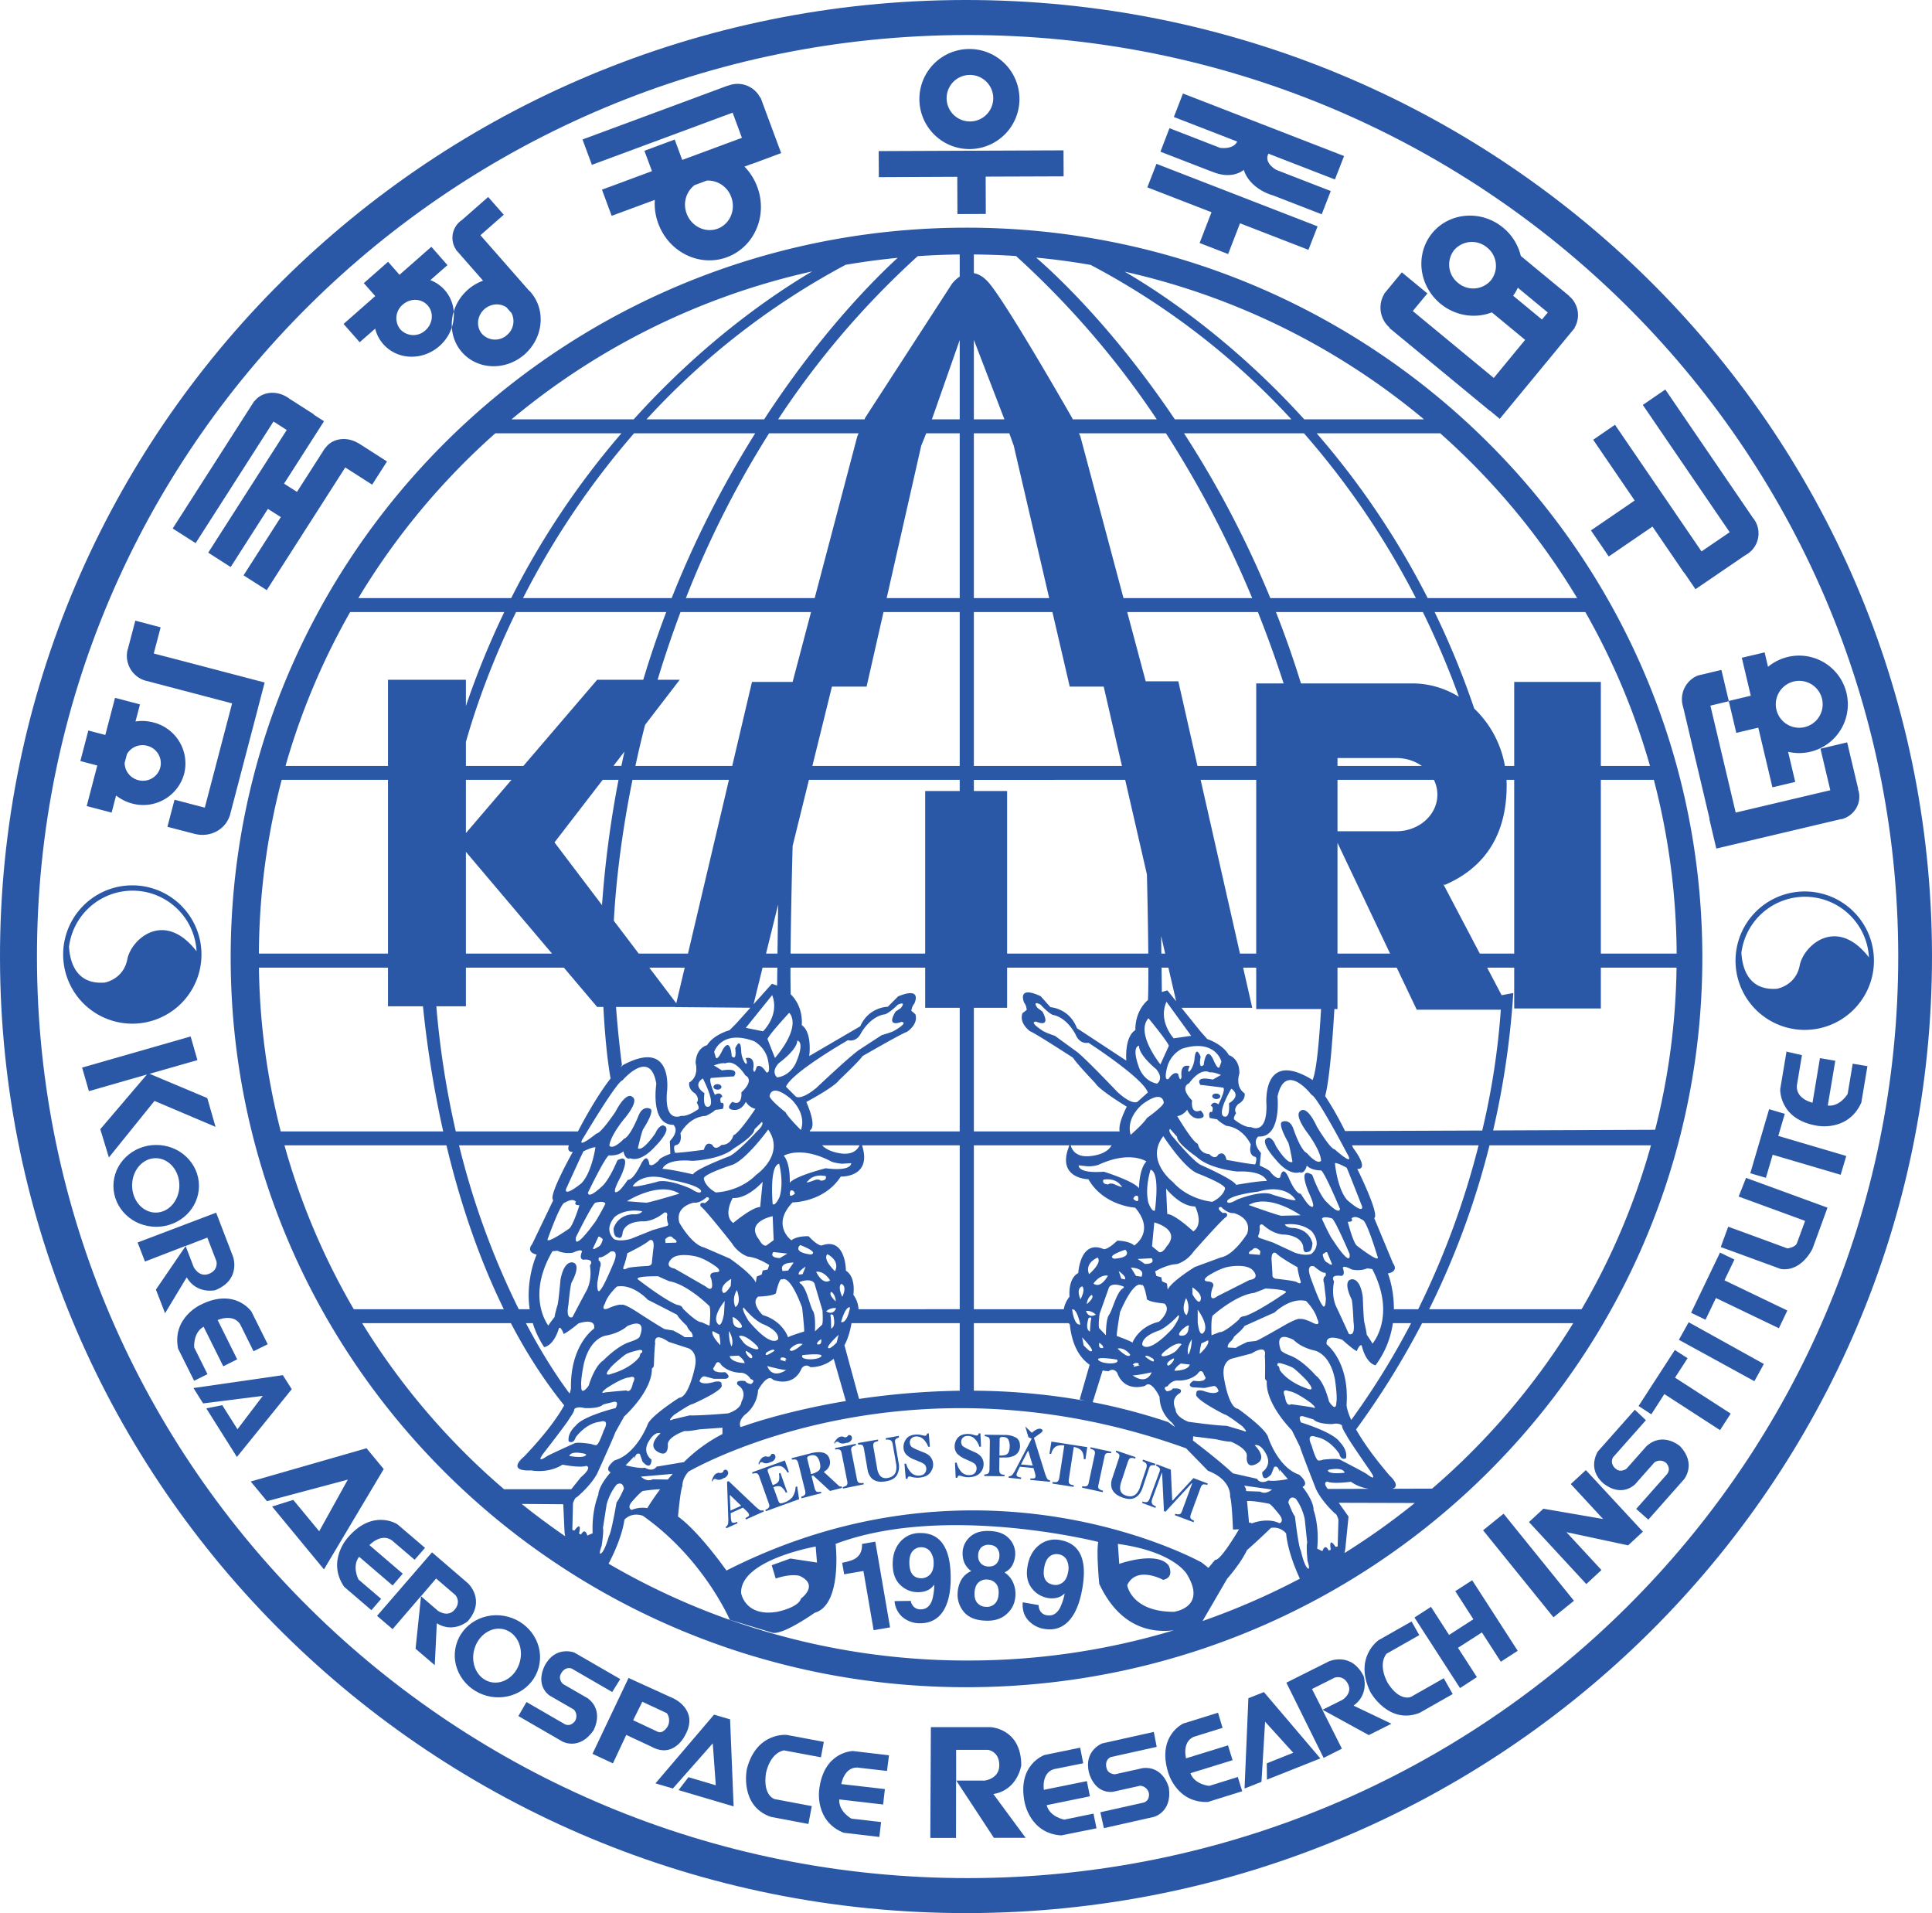 <svg xmlns="http://www.w3.org/2000/svg" width="1000" height="990.053" viewBox="0 0 1000 990.053"><path fill="#2a58a7" d="M629.466 568.763c1.127.038 2.09-.528 2.145-1.31.038-.8-.873-1.454-2.018-1.527-1.128-.072-2.073.528-2.128 1.291-.037.8.873 1.473 2 1.546M423.926 760.932a9.765 9.765 0 0 1-4.127 1.927l-1.928-7.818c-.127-.491-.072-.819.128-1.11.2-.236.709-.527 1.527-.727 1.527-.382 2.727-.073 3.582.982a6.71 6.71 0 0 1 1.2 2.655c.491 1.982.364 3.291-.382 4.091m10.947 8.346a1.582 1.582 0 0 1-.673-.345l-7.855-7.237c.909-.419 1.709-1.11 2.4-2.055a5.128 5.128 0 0 0 .673-4.382c-.546-2.255-2.164-3.491-4.8-3.728a16.183 16.183 0 0 0-5.092.6l-9.8 2.51.18.763a4.928 4.928 0 0 1 2.11-.019c.546.255.946.982 1.255 2.164l3.382 13.583c.291 1.128.291 1.891-.019 2.328-.291.436-.927.836-1.946 1.127l.2.8 10.22-2.655-.2-.763c-1.073.236-1.837.218-2.273-.055-.437-.29-.819-1-1.073-2.073l-1.51-6.019.873-.236 8.674 8 6.219-1.582-.2-.781c-.291.054-.546.054-.746.054M465.316 743.866l-.11-.782-6.763 1.2.127.782c1.2-.09 2.037 0 2.528.382.472.31.818 1.073 1 2.2l1.654 9.474a9.637 9.637 0 0 1 0 4.237c-.527 1.927-1.963 3.11-4.327 3.51-1.928.345-3.346-.256-4.292-1.71a9.055 9.055 0 0 1-1.182-3.564l-1.836-10.455c-.2-1.2-.127-1.982.2-2.419.363-.382 1.11-.69 2.273-.964l-.128-.763-10.419 1.8.146.818c1.109-.072 1.836.038 2.182.255.363.255.636.945.854 2.146l1.8 10.437a8.855 8.855 0 0 0 1.8 4.2c1.674 1.928 4.292 2.582 7.838 1.928 2.71-.473 4.582-1.528 5.6-3.219a9.219 9.219 0 0 0 .837-6.455l-1.728-9.964c-.181-1.019-.127-1.673.128-1.982.273-.364.89-.71 1.818-1.091M478.272 751.715l-2.4-.964c-2-.818-3.31-1.437-3.91-1.91-.6-.454-.946-1.163-1.036-2.145a2.91 2.91 0 0 1 .727-2.2 3.455 3.455 0 0 1 2.382-1.091 4.91 4.91 0 0 1 3.891 1.4 9.855 9.855 0 0 1 2.51 3.928l.872-.073-.582-6.855-.927.09a2.764 2.764 0 0 1-.255.8c-.127.183-.345.31-.69.328a10.62 10.62 0 0 1-1.855-.345 9.637 9.637 0 0 0-3.31-.255c-2.236.218-3.836 1-4.782 2.473a6.582 6.582 0 0 0-1.236 4.455 5.31 5.31 0 0 0 1.527 3.528 12.547 12.547 0 0 0 4.455 2.618l2.073.873a10.546 10.546 0 0 1 2.582 1.29 3.091 3.091 0 0 1 1.127 2.237 3.582 3.582 0 0 1-.69 2.382c-.528.8-1.492 1.237-2.874 1.364a5.255 5.255 0 0 1-3.964-1.273 9.783 9.783 0 0 1-2.873-4.927l-.89.072.672 7.82.91-.092a2.728 2.728 0 0 1 .217-.782c.11-.218.328-.327.655-.345h.327l.418.054.619.182a8.892 8.892 0 0 0 1.945.328 7.31 7.31 0 0 0 1.891.018c2.71-.236 4.6-1.127 5.728-2.636 1.091-1.491 1.6-3.055 1.437-4.637a6.091 6.091 0 0 0-2.055-4.182 8.91 8.91 0 0 0-2.637-1.528M378.085 781.743l-.345-7.855.236-.073 5.655 5.437zm15.147-.31a25.839 25.839 0 0 1-3.055-2.581l-13.037-12.365-.818.345.618 18.675a15.638 15.638 0 0 1-.091 2.964 2.437 2.437 0 0 1-1.255 1.727l.328.71 5.836-2.62-.309-.726a4.855 4.855 0 0 1-1.545.49c-.637.055-1.055-.109-1.219-.545a6.31 6.31 0 0 1-.363-1.782l-.146-2.637 6.383-2.873 1.509 1.437.818.836a3.746 3.746 0 0 1 .691.964c.218.491.2.873-.038 1.11a8.383 8.383 0 0 1-1.727 1.072l.309.71 9.255-4.128-.309-.728a1.8 1.8 0 0 1-1.836-.055M376.832 761.766c-.563-1.872-2.218-.89-2.218-.89s.018.527-.673 1.109c-.673.582-1.764.2-1.764.2-2.654.072-3.436 3.254-3.436 3.254s-.328.437-.255.819c.073.418.291.49.291.49s.29-2.018 2.073-1.163c1.818.836 3.964-.782 3.964-.782-.091.436 2.546-1.182 2.018-3.037M411.788 769.509a9.564 9.564 0 0 1-1.69 5.291 9.128 9.128 0 0 1-4.183 2.764c-1 .364-1.71.49-2.091.364-.4-.11-.727-.473-.927-1.091l-2.583-7.183c1.673-.636 2.964-.709 3.855-.272a7.164 7.164 0 0 1 2.564 3.128l.746-.255-3.546-10.001-.746.272c.273 1.782.237 3.092-.145 3.928-.382.873-1.418 1.546-3.091 2.146l-2.455-6.91c-.182-.564-.2-.964-.038-1.255.182-.29.71-.563 1.618-.89 2.346-.873 4.11-1.074 5.237-.71 1.146.382 2.237 1.455 3.31 3.237l.727-.237-2.11-6.019-16.964 6.128.254.764a4.273 4.273 0 0 1 1.891-.31c.673.092 1.164.6 1.473 1.456l5.11 14.419c.327.855.236 1.564-.2 2.055a4.11 4.11 0 0 1-1.655 1.018l.255.727 17.201-6.218-1-6.637zM395.06 756.938c1.728.982 4.02-.437 4.02-.437-.146.437 2.654-1 2.236-2.854-.382-1.91-2.128-1.091-2.128-1.091s-.038.563-.727 1.09c-.746.51-1.8.055-1.8.055-2.655-.163-3.692 2.91-3.692 2.91s-.381.418-.327.818c.055.4.255.564.255.564s.436-2.037 2.163-1.055M444.683 767.379c-.545-.182-.89-.71-1.072-1.6l-2.982-15.02c-.182-.91-.02-1.6.527-2.037a5.728 5.728 0 0 1 1.927-.745l-.163-.782-10.729 2.218.146.746a4.546 4.546 0 0 1 2-.019c.655.182 1.055.727 1.237 1.655l3 15.02c.163.945-.02 1.618-.564 2.054a5.873 5.873 0 0 1-1.836.71l.181.763 10.729-2.182-.146-.782a4.055 4.055 0 0 1-2.255 0M434.295 746.479c1.564 1.2 4.037.109 4.037.109-.182.436 2.764-.527 2.636-2.473-.127-1.928-1.964-1.382-1.964-1.382s-.109.545-.872.946c-.8.418-1.782-.219-1.782-.219-2.582-.49-4.073 2.383-4.073 2.383s-.419.345-.437.727c-.019.418.182.6.182.6s.71-1.891 2.273-.691M509.115 757.487a5.928 5.928 0 0 0-1.91-4.273 8.874 8.874 0 0 0-2.563-1.619l-2.364-1.09a22.002 22.002 0 0 1-3.837-2.037c-.582-.473-.891-1.2-.946-2.2a2.946 2.946 0 0 1 .819-2.164c.582-.637 1.363-.946 2.418-.982a4.782 4.782 0 0 1 3.837 1.545 9.455 9.455 0 0 1 2.346 4.037l.872-.055-.327-6.873-.927.055a3.928 3.928 0 0 1-.273.782c-.128.181-.364.272-.71.309a11.274 11.274 0 0 1-1.818-.437 9.71 9.71 0 0 0-3.327-.382c-2.237.11-3.837.873-4.873 2.237a6.855 6.855 0 0 0-1.4 4.437 5.582 5.582 0 0 0 1.381 3.618 14.201 14.201 0 0 0 4.346 2.782l2.055.946a9.82 9.82 0 0 1 2.546 1.4 3.073 3.073 0 0 1 1.018 2.273 3.6 3.6 0 0 1-.782 2.364c-.545.782-1.527 1.164-2.927 1.236a5.364 5.364 0 0 1-3.91-1.418 10.11 10.11 0 0 1-2.673-5.037l-.89.02.38 7.836.892-.072a2.31 2.31 0 0 1 .29-.764c.092-.182.31-.29.637-.31l.327.02.4.09.637.183a10 10 0 0 0 3.8.527c2.728-.146 4.655-.946 5.819-2.419a6.673 6.673 0 0 0 1.636-4.564M517.417 744.755c0-.455.145-.764.418-.891a2.546 2.546 0 0 1 1.328-.219c1.382.02 2.29.491 2.763 1.382a7.528 7.528 0 0 1 .691 3.51c-.054 2.11-.563 3.51-1.563 4.127-.619.419-1.891.6-3.746.6zm2.51 18.456c-1.055-.055-1.764-.273-2.165-.673-.364-.345-.563-1.11-.545-2.273l.073-5.982c1.872 0 3.273 0 4.236-.038a9.6 9.6 0 0 0 2.837-.673 5.4 5.4 0 0 0 3.582-5.091c.038-2.11-.636-3.582-2.036-4.492a11.928 11.928 0 0 0-6.074-1.382l-10.11-.127-.019.8c1.055.11 1.746.346 2.11.673.364.31.545 1.073.527 2.237l-.182 14.019c-.019 1.127-.218 1.836-.582 2.218-.364.364-1.054.564-2.109.637l-.019.8 10.456.127zM547.285 748.254a7.91 7.91 0 0 1 3.583-.182l-2.546 16.474c-.164 1.127-.491 1.891-.964 2.218-.454.31-1.29.382-2.51.165l-.126.836 10.982 1.71.128-.8c-1.237-.2-2.019-.51-2.346-.946-.327-.419-.418-1.237-.237-2.382l2.528-16.511a7.837 7.837 0 0 1 3.364 1.31c1.273.963 1.836 2.654 1.8 4.927l.873.164.945-6.328-18.565-2.873-1 6.291.89.128c.528-2.219 1.62-3.637 3.201-4.2M560.213 769.082l-.164.8 10.71 2.327.164-.782a4.419 4.419 0 0 1-2.073-.909c-.418-.4-.527-1.018-.346-1.873l3.219-15.001c.182-.928.618-1.491 1.29-1.637a6.31 6.31 0 0 1 2.037.091l.164-.8-10.71-2.327-.164.8a4.728 4.728 0 0 1 1.855.745c.51.455.673 1.11.473 2.019l-3.2 15.001c-.182.891-.619 1.437-1.31 1.637a3.837 3.837 0 0 1-1.945-.091M575.697 765.069a8.455 8.455 0 0 0-.418 4.546c.582 2.51 2.582 4.31 6 5.473 2.6.891 4.746.855 6.42-.127 1.69-.964 2.945-2.691 3.8-5.273l3.182-9.583c.327-.982.672-1.527 1.073-1.71.4-.163 1.09-.181 2.09-.054l.237-.763-6.473-2.2-.255.763c1.11.473 1.782.982 2.055 1.527.236.528.182 1.346-.164 2.419l-3.073 9.182a9.492 9.492 0 0 1-1.964 3.71c-1.382 1.436-3.182 1.745-5.473.964-1.836-.619-2.836-1.782-2.964-3.583a9.546 9.546 0 0 1 .655-3.69l3.327-10.056c.382-1.146.819-1.819 1.328-2 .473-.218 1.29-.146 2.455.218l.254-.728-10.019-3.418-.254.764c.981.472 1.6.89 1.782 1.272.2.419.127 1.182-.273 2.273zM600.184 761.588l-5.182 14.092c-.291.8-.673 1.31-1.164 1.546-.473.29-1.291.218-2.418-.182l-.291.728 6.927 2.582.273-.746c-1.218-.49-1.927-1.055-2.109-1.69-.218-.583-.127-1.346.237-2.347l4.927-13.437.11.109.963 19.765.819.31 13.583-14.747.218.091-5.328 14.492c-.327.91-.764 1.4-1.291 1.491a4.31 4.31 0 0 1-2.128-.272l-.254.745 9.71 3.637.272-.782c-.964-.382-1.582-.818-1.818-1.273-.237-.473-.146-1.273.255-2.364l4.818-13.146c.418-1.146.855-1.764 1.328-1.928.454-.163 1.218-.109 2.218.2l.291-.727-7.437-2.8-10.728 11.6-.255-.109-.71-15.874-7.4-2.8-.272.764a4.964 4.964 0 0 1 1.836 1.236c.29.418.29 1.037 0 1.837"/><path fill="#2a58a7" d="m528.48 757.859 3.564-6.983.218.038 2.291 7.564zm5.528-13.329-8.4 16.056a14.238 14.238 0 0 1-1.546 2.528 2.346 2.346 0 0 1-1.928.854l-.073.8 6.42.637.072-.8a6.946 6.946 0 0 1-1.6-.346c-.582-.236-.837-.636-.8-1.073.037-.364.218-.982.582-1.745l1.145-2.382 7.037.69.618 2.02.31 1.126a3.819 3.819 0 0 1 .127 1.164c-.055.51-.255.873-.582.982a7.819 7.819 0 0 1-2.037.055l-.09.782 10.182.982.09-.764a1.873 1.873 0 0 1-1.581-.946 21.602 21.602 0 0 1-1.418-3.8l-5.383-17.238h-.019l3.983-2.818s1.381-1.31-.437-1.855c-1.836-.564-4.6 2.055-4.6 2.055l-3.419-3.291 1.655 5.582zM446.149 799.02a10.437 10.437 0 0 1-.038 1.8 8.073 8.073 0 0 1-1.073 3.438 7.892 7.892 0 0 1-3.71 3 30.275 30.275 0 0 1-5.436 1.49l1.036 5.965 9.983-1.71 5.273 30.64 8.51-1.455-7.637-44.367zM552.833 813.617c-.546 3.146-1.891 5.146-4.037 6.073a5.51 5.51 0 0 1-3.419.473c-2.109-.345-3.582-1.291-4.382-2.782-.8-1.491-.982-3.546-.509-6.182.546-3.11 1.727-5.183 3.564-6.237a5.746 5.746 0 0 1 3.873-.6 5.673 5.673 0 0 1 4.255 3.018 9.619 9.619 0 0 1 .655 6.237m-4.055-16.602a13.201 13.201 0 0 0-11.001 2.655c-3.128 2.491-5.128 6.128-5.928 10.856-.8 4.6-.11 8.31 2.073 11.219a13.128 13.128 0 0 0 8.346 5.219 11.02 11.02 0 0 0 6-.473 9.128 9.128 0 0 0 2.819-1.891 29.694 29.694 0 0 1-2.455 7.528c-1.673 3.036-3.91 4.273-6.691 3.8a4.8 4.8 0 0 1-3.255-1.836 5.491 5.491 0 0 1-1.073-3.437l-8.255-1.437c-.273 3.819.673 6.928 2.873 9.328a14.056 14.056 0 0 0 8.11 4.4c6.71 1.183 11.873-1.472 15.583-7.818 1.945-3.382 3.364-7.764 4.291-13.11.964-5.546 1.055-10.11.273-13.747-1.364-6.4-5.292-10.128-11.71-11.256M515.605 809.357c-1.018 1-2.382 1.418-4.127 1.327a5.382 5.382 0 0 1-3.946-1.782 5.528 5.528 0 0 1-1.237-4.073 5.855 5.855 0 0 1 1.71-4.127 5.637 5.637 0 0 1 4.127-1.237c1.746.11 3.073.691 3.946 1.746a5.8 5.8 0 0 1 1.182 4.255 5.619 5.619 0 0 1-1.655 3.89m-.673 20.585a5.819 5.819 0 0 1-4.69 1.6 5.855 5.855 0 0 1-4.474-2.11c-1.037-1.272-1.473-3.054-1.346-5.31.146-2.272.782-3.981 1.982-5.127a6.037 6.037 0 0 1 4.673-1.545 6 6 0 0 1 4.437 2.09c1.055 1.237 1.51 3.055 1.364 5.347-.127 2.236-.764 3.89-1.946 5.055m5-16.184a8.8 8.8 0 0 0 4.292-4.182 13.438 13.438 0 0 0 1.237-4.71 11.365 11.365 0 0 0-3.073-8.564c-2.237-2.455-5.51-3.782-9.856-3.982-4.31-.273-7.728.673-10.237 2.837a11.274 11.274 0 0 0-4.055 8.182 13.601 13.601 0 0 0 .673 4.8 10.328 10.328 0 0 0 3.818 4.928 10.783 10.783 0 0 0-5.055 4.328 15.347 15.347 0 0 0-2 6.782 13.729 13.729 0 0 0 3.146 9.892c2.31 2.819 5.891 4.382 10.71 4.619 4.8.327 8.619-.8 11.437-3.328 2.855-2.49 4.364-5.655 4.6-9.419a14.765 14.765 0 0 0-1.2-6.982 11.874 11.874 0 0 0-4.436-5.2M480.385 815.66a6.237 6.237 0 0 1-3.255 1.11c-2.146.019-3.746-.637-4.819-1.946-1.054-1.309-1.6-3.327-1.636-6.018-.038-3.146.727-5.401 2.364-6.747a5.637 5.637 0 0 1 3.69-1.345 5.855 5.855 0 0 1 4.747 2.182 10 10 0 0 1 1.782 6.037c.038 3.164-.91 5.418-2.873 6.728m-4.182-22.293a13.183 13.183 0 0 0-10.31 4.618c-2.619 3.037-3.91 6.928-3.837 11.765.072 4.673 1.436 8.2 4.11 10.656a12.91 12.91 0 0 0 9.164 3.564c2.29-.038 4.236-.546 5.818-1.546.855-.546 1.655-1.364 2.419-2.364a29.075 29.075 0 0 1-1.055 7.837c-1.073 3.291-3.055 4.928-5.873 4.964a4.91 4.91 0 0 1-3.528-1.2 5.455 5.455 0 0 1-1.69-3.182l-8.383.11a12.056 12.056 0 0 0 4.564 8.655 14.038 14.038 0 0 0 8.764 2.818c6.8-.091 11.42-3.619 13.874-10.565 1.291-3.673 1.91-8.219 1.837-13.674-.091-5.6-.837-10.11-2.291-13.528-2.528-6.055-7.056-9.019-13.583-8.928"/><path fill="#2a58a7" d="m741.255 770.379-20.529.072c4.619-1.436-1.382-6.728-1.382-6.728-8.855-10.364-14.183-18.183-17.438-23.965a423.693 423.692 0 0 0 34.167-55.005h78.225a366.142 366.142 0 0 1-73.043 85.625M315 809.236c1.49-2.8 6.928-13.528 8.2-22.747 0 0 3.273-4.128 9.51-2.073 31.476 22.13 45.023 53.841 45.023 53.841l22.22 6.746c5.691 1.019 21.71-10.364 21.71-10.364 14.457-4.092 10.856-35.658 10.856-35.658 56.35-21.202 135.922-1.018 135.922-1.018-1.037 5.691.527 21.693.527 21.693 10.528 22.547 26.82 25.511 38.603 24.038a368.47 368.47 0 0 1-105.19 15.638 367.651 367.651 0 0 1-187.381-50.096m-127.54-124.483h76.971c7.838 14.983 16.947 29.348 27.585 42.53-3.146 5.729-9.201 14.402-20.784 26.549 0 0-9.8 7.728 3.855 7.127 0 0 8.619 1.782 16.056-2.982 0 0 9.2 1.8 12.183.637 0 0 3.855.29-2.691 5.91l-4.946 6.164h-34.803a364.087 364.087 0 0 1-73.425-85.935m68.915-460.514h65.279a422.129 422.129 0 0 0-57.06 85.28h-79.116a366.542 366.542 0 0 1 70.897-85.28M828.59 396.363v-43.458h-44.84v43.458h-4.819a53.768 53.768 0 0 0-15.874-29.675 428.73 428.73 0 0 0-20.493-49.932h78.008a360.342 360.341 0 0 1 33.457 79.607zm0 97.136v-89.917h27.44c7.527 28.748 11.618 58.878 11.8 89.917zm28.112 91.172-83.862.345c5.146-22.092 8.8-45.804 10.437-71.133l-.709.145-5.328 1-7.491-14.255h14.001v21.129h44.84v-21.13h39.186a360.414 360.414 0 0 1-11.074 83.899m-85.735 8.055h83.571a358.814 358.814 0 0 1-35.912 84.808h-78.88a420.874 420.874 0 0 0 31.221-84.808m-49.495 84.808c.072-10.747-3.092-18.51-3.092-18.51 6.02-1.183 2.655-5.256 2.655-5.256l-9.746-23.402c3.055-1.637-8.765-25.439-8.765-25.439 6.528.328-2.09-10.782-2.09-10.782l-.655-1.419h65.533a429.166 429.166 0 0 1-31.257 84.808zm-24.493 49.459c1.563-22.402-10.292-31.294-10.292-31.294-.873-6.019 8.146-2.31 8.146-2.31 6.237 5.656 7.437 5.801 7.437 5.801 1.71-4.11 2.546-2.855 2.546-2.855 2.436 9.765 7.164 10.201 7.164 10.201 5.4-7.255 7.964-14.855 8.964-21.783h9.438a398.309 398.308 0 0 1-30.985 50.095c-2.473-5.437-2.418-7.855-2.418-7.855m10.637 35.967c-.473-.564-13.892-7.492-13.892-7.492-1.51-.945-8.801-.091-8.801-.091-2.982 1.036-3.11 0-3.11 0-1.163-1.091-2.89-7.237-2.89-7.237-3.255-6.91 2.145-4.546 2.145-4.546 7.528 1.291 12.128 8.764 12.128 8.764.982 3.855 3.51 2.255 3.51 2.255.909-4.437-3.182-8.273-3.182-8.273-3.364-5.182-20.166-10.22-20.166-10.22-2.018-4.436 1.528-3.054 1.528-3.054l4.946 1.49c2.272 2.547 9.71 2.42 9.71 2.42 4-.819 5.11.8 5.11.8-.219 1.163 2.181 4.782 2.181 4.782.582 1.727 11.965 18.074 11.965 18.074 5.128 7.31-1.182 2.327-1.182 2.327m-17.602-2.673s5.383-.745 5.928 1.873c0 0-6.764.855-8.237-.6 0 0-1.855-.963 2.31-1.273m-2.746 10.256c-2.964-3.691-.2-3.782-.2-3.782 2.909 1.364 12.183.072 12.183.072 3.054 2.182 6.4 3.2 9.2 3.637zm5.655 7.164 39.367.11a365.815 365.815 0 0 1-36.385 25.91l.4-1.927 1.69-16.91c-.29-.491-2.836-4.037-5.072-7.183m-57.787 39.367c5.218-6.073 8.419-10.964 10.328-14.91 3.51-3.055 7.71-6.928 12.383-11.456a8.31 8.31 0 0 1 7.855 2.873c.818 9.529 5.928 20.911 7.11 23.403a368.815 368.815 0 0 1-50.368 21.91zm-306.683-63.569s-.509 2.4.346.2c.873-2.273 2.4-1.218 2.4-1.218l1.382 3.946c4.655 5.164 4.655-1.037 4.655-1.037s-5-3.418-1.546-9.31c3.437-5.855 6.201-4.31 6.201-4.31s-7.237 6.02-1.546 9.493c5.692 3.436 5.346-3.292 5.346-3.292-.69-4.29 8.601-7.4 8.601-7.4 2.6.182 7.746-.873 7.746-.873l11.892-.855v3.292a81.044 81.044 0 0 0-19.929 14.51l-14.183 2.364c-2.218 3.091-6.019.527-6.019.527-2.418.673-10-1.2-10-1.2zm-52.677-68.751c1.255 4.091 3.127 8.219 5.855 12.383 0 0 4.746-.218 7.71-9.82 0 0 .89-1.2 2.382 2.983 0 0 1.2-.073 7.728-5.437 0 0 9.2-3.182 8.019 2.727 0 0-12.31 8.274-11.947 30.749 0 0-.018.89-.69 2.836-3.037-3.982-12.02-16.329-22.603-36.421zm-38.167-92.027h56.841c-.654 1.891-.418 3.419 2.019 3.419 0 0-13.056 23.147-10.092 24.947l-10.983 22.857s-3.546 3.855 2.382 5.328c0 0-5.873 12.583-3.618 28.257h-5.655a411.637 411.637 0 0 1-30.894-84.808m-36.785-91.953v20.001h18.11c1.6 15.965 4.674 38.877 10.474 64.752h-84.098a360.633 360.632 0 0 1-11.292-84.753Zm0-97.19v89.916H134c.163-31.02 4.254-61.169 11.8-89.917zm40.33-38.24v-13.547h-40.33v44.567h-53.041a359.85 359.85 0 0 1 33.457-79.607h79.771a433.039 433.039 0 0 0-19.856 48.586m103.682-48.586a523.393 523.392 0 0 0-11.892 35.04h-23.857l-38.167 44.567h-29.766v-12.42c4.145-14.637 12.092-38.784 25.947-67.187zM328.2 224.24h62.696a523.847 523.847 0 0 0-43.24 85.28h-76.934a420.456 420.456 0 0 1 57.478-85.28m-.182-7.237h-63.242a366.979 366.978 0 0 1 155.614-76.553c-18.584 10.91-55.187 35.313-92.372 76.553m67.515 0h-60.878a386.108 386.107 0 0 1 102.882-79.88l-.054-.037c8.964-1.564 18.001-2.764 27.166-3.655-11.274 10.31-39.695 38.404-69.116 83.571m97.155-70.06-44.859 69.224-.345.837H402.77a442.313 442.312 0 0 1 72.225-84.426c7.2-.527 14.438-.8 21.748-.891v11.456c-2.528 1.672-4.055 3.8-4.055 3.8M482.323 217l.327-.836 14.093-40.167v41.004zm-23.384 92.518 17.874-78.825 2.6-6.455h17.33v85.28zm-38.458 86.844 10.128-41.022h17.93l8.764-38.585h39.44v79.607zm58.387 13.001V493.5H409.19c.164-18.656.71-42.058 1.073-55.714l8.437-34.203h78.044v5.782zm-59.605 176.162c-.055-.182-.128-.382-.128-.51 0 0 4.164-1.054-1.782-14.728 0 0 14.547-7.746 16.93-11.274 0 0 10.71-10.11 12.182-12.492 0 0 21.075-12.165 22.857-12.456 0 0 6.237-3.89 4.455-9.219l-2.073-1.763s.29-2.364 1.473-3.582c0 0 4.764-9.201-8.31-3.874l-5.346 5.383s-9.801 0-14.256 10.092l-26.42 15.42s1.763-12.166-3.874-16.02c0 0 1.182-9.238-5.71-15.966a506.41 506.409 0 0 1-.108-13.764h69.715v20.765h17.874v63.988zm25.111 92.008a13.674 13.674 0 0 0-2.673-7.455s1.473-9.183-3.855-12.474c0 0 0-17.547-12.474-13.074 0 0-1.782.618-6.837-4.764 0 0-5.946-.291-8.891 2.11 0 0-10.71-7.729.582-19.62 0 0 16.347 0 24.947-13.366 0 0 15.147.619 11.565-14.237l-.527-1.928h50.532v84.808zm-7.291 18.674c1.582-2.964 2.854-6.71 3.654-11.455h56.006v34.966a394.745 394.744 0 0 0-52.096 4.237zm-83.644-19.038c-.51-1.745-2.928-1.873-2.928-1.873-6.728-2.6-19.965-12.928-19.965-12.928-3.473-2.091 10.146-1.891 10.146-1.891.51.345 5.673 2.564 5.673 2.564 9.492 1.563 20.857 12.928 20.857 12.928.873 2.218 0 10.11 0 10.11l-4.128-1.836c-2.6.164-9.655-7.074-9.655-7.074m-21.893 2.946c-9.128-6.11-9.801-4.819-9.801-4.819-1.564-.527-6.037 1.4-6.037 1.4-5.51 2.564-2.582-2.09-2.582-2.09 1.364-4.51 6.2-8.801 6.2-8.801 8.438-1.546 16.02 6.891 16.02 6.891.873.345 15.165 7.746 15.165 7.746.51 1.528 5 5.692 5 5.692.673 1.89 2.255 3.273 2.255 3.273 1.182 1.745.655 2.582.655 2.582h-4.128c-.509-.673-5.855-3.437-5.855-3.437l-4.31-.691c-.854-.182-12.582-7.746-12.582-7.746m-14.456 30.657c-5.692 2.237-1.564-2.4-1.564-2.4 1.4-2.11 7.764-7.092 7.764-7.092 1.71-1.363 6.547-2.4 6.547-2.4 3.618-1.018 2.4 1.219 2.4 1.219-.855-.364-1.2 2.054-1.2 2.054-4.819 6.219-13.947 8.62-13.947 8.62m-3.273 7.727s8.092-5.491 11.874-5.655c0 0 4.327-1.727 1.89 2.91 0 0-.836 5.527-3.436 3.8 0 0-10.328.89-11.02 1.054 0 0-3.454 1.182.692-2.109m-6.564-73.17v-.019l2.509-5.291s.782-.273 1.255.545c1.254.564 1.109.782.29 2.855a3.891 3.891 0 0 1-2.2 2.11s-2.236 1.6-2.09.472h-.092zm-9.147-5.073s8.638-17.51 10.092-17.838c0 0 4.637-1.273 5.146.564 0 0-4.637 9.037-6.182 10.564 0 0-10.328 14.474-9.056 6.71m0-18.33s-1.545 1.801 1.8 1.801c0 0-3.345 10.856-5.4 12.147 0 0-12.928 9.055-10.874 4.91 0 0 6.22-17.475 8.547-18.366.945-.364 4.127-2.564 5.927-.491m3.892-26.093s4.636-2.346 6.2-2.073c0 0-1.818 12.946-7.255 18.601 0 0-8.764 7.237-8 3.073 0 0 8.855-19.51 9.055-19.601m18.147-192.254a546.595 546.594 0 0 0-8.546 64.824l-24.585-32.457 24.93-32.367zm1.473-7.219h-4.092l5.692-7.419-1.6 7.42m55.677 7.218L356.093 493.5H330.6l-12.874-16.983c.619-12.092 2.655-38.476 9.638-72.934zm25.13 89.917h-5.928l6.255-25.33zm-2.873 15.602-9.51 10.6 4.655-18.928h7.655l-.127 9.273-2.673-.945m1.564 38.403-3.855-9.783c.545-1.963 9.964-12.219 11.146-13.51.146.09.255.164.364.2 5.873 8.128-7.656 23.093-7.656 23.093m10.947 2.327s-2.673 6.837-9.8 7.728c0 0-3.565-2.673.89-7.4 0 0 9.492-6.855 9.492-11.62 0 0 4.164 0-.582 11.292m-8.528 69.498s-2.073 4.91-3.6 3.818c0 0-1.837-19.893 3.345-20.874 0 0 2.582 9.31.255 17.056m.127 31.73s-5.71 0-3.382-3.11l7.256.8zm4.274 6.455-2.837.273c-2.073-4.655 5.691-4.382 5.691-4.382zm-1.728 46.186c.273.182.473.418.4.836 0 0-3.691-.945-2.855-1.036l.564-.073c-.273-.164-.364-.418-.091-.818 0 0 2.327-.546 2.837 1.018l-.855.073m.745 5.273s-6.982 5.182-9.837-2.018c0 0 8.528 2.254 9.837 2.018m-10.328-8.983s4.019-2.564 4.273-.982c0 0-5.964 4.255-4.273.982m-9.11-16.328s-4.146-6.474-2.582-6.965c0 0 4.91 6.183 9.82 8.492 0 0 8.527 3.128 8.018 7.764 0 0-2.836 5.42-15.256-9.291m-5.218 17.892s2.854 1.982 3.127 3.891c0 0-6.982-.236-7.764-3.636zm-4.946-12.728s2.836 4.51 1.29 8c0 0-1.545-2.854-1.29-8m-3.528-20.748c-.782-3.382 4.637-6.218 4.637-6.218l-.254 3.655s-3.6 5.91-4.383 2.563m-2.654 16.511c-2.31-3.891 3.927-11.292 3.927-11.292l-.345 6.473s-1.273 8.71-3.582 4.819m-2.255 4.255 3.346 1.782s.781 3.618.527 5.455c0 0-5.164-5.164-3.873-7.237m-20.475-48.004s2.419 1.2 1.546 2.236l-5.51.182-.163-1.927s2.582-2.91 4.127-.491m46.495-107.137-8.91-1.782 13.656-16.929c3.982 10.437-4.746 18.71-4.746 18.71m1.619 21.166s-2.582-4.618-4.892-2.836c0 0-1.29 4.91-1.818 1.29 0 0 1.546-6.982-3.873-5.709 0 0 1.546 3.891-.273 2.637 0 0-1.8-2.328-2.055-6.2 0 0 0-8.038-3.09-1.583 0 0 1.017 6.983-1.82 4.128 0 0-.527-10.328-4.654-3.364 0 0-2.837 6.219-3.619 3.873l-.782-2.564c-.309.346 3.364-12.183 20.693-5.673 0 0 5.419 2.836 6.964 9.055 0 0 2.073 8.256-.781 6.946m-5.128 53.096c-8.801 8.946-20.948 9.146-20.948 9.146-5.927-3.327-6.182-7.237-6.182-7.237 0-2.31 14.456-6.946 14.456-6.946 7.237-2.346 18.874-18.365 18.874-18.365 9.001 13.001-6.2 23.402-6.2 23.402m2.036 16.692c-4.127 0-13.965 8.274-13.965 8.274-5.418-4.128-.236-12.947-.236-12.947 7.746.546 15.493-8.364 15.493-8.364zm3.092 19.984c-2.055.272-3.619-3.11-3.619-3.11-7.491-9.31 7-12.128 7-12.128l.51 12.401zm-44.914-26.893s-16.528 4.964-17.31 4.673l-9.82-.764s16.53-10.6 27.13-3.91m-4.51-7.11s14.202 2.328 15.766 5.656c0 0 .2 2.564-5.164-1.036 0 0-12.42-5.746-18.093-3.51 0 0-14.637 3.928-11.637 1.437 0 0 5.164-7.456 19.129-2.546m11.292-9.874s14.474-.509 21.438-6.473c0 0 10.62-6.382 10.62-9.801l3.854-3.891s1.546 1.127-2.31 4.673c0 0-10.6 11.62-14.746 13.183 0 0-17.038 6.455-18.62 9.292 0 0-12.128-2.837-15.747-2.837 0 0 1.291-5.437 15.51-4.146m5.401-42.622c7.437 14.892 2.746 14.602 2.746 14.602-3.128.618-1.946-7.001-1.946-7.001-6.673-4.564-.8-7.6-.8-7.6m-11.619 28.365s4.146-8.51 13.183-9.037c0 0 3.364-1.527 4.91-3.11 0 0 2.582-.254 3.873-.526 0 0 1.29-3.619-1.019-3.092 0 0-1.036-2.836.764-3.09 0 0-.69-3.128-3.891-1.037 0 0-3.855-8.528-1.8-8.765 0 0 10.346-.782 11.637-.782 0 0 3.873-4.636-6.2-3.127l-4.146-2.564s3.873-1.582 5.946-1.055c0 0 4.4-2.854 10.328 6.2 0 0 5.182 2.092-2.055 8.802 0 0 .764 7.491-4.637 4.891 0 0-3.363 2.855-.781 3.891 0 0 4.636 2.055 7.746-3.89 0 0 1.545 2.854 4.91 3.618 0 0-8.529 12.928-11.384 13.692 0 0-1.018 5-6.2 5.018 0 0-3.091 3.219-4.637.02 0 0-3.091-2.692-4.419 2.472 0 0-13.673 1.819-14.965 1.528 0 0-1.29-3.91.528-3.928 0 0 3.346-.455 2.31-6.128m25.529 64.806-13.165-5.691c-6.728-1.528-12.947-12.91-12.947-12.91-2.31-8.529 7.51-10.329 7.51-10.329 3.091.51 6.71-2.855 6.71-2.855 3.11.491-1.019 3.11-1.019 3.11-3.364-.782-2.09 1.782-2.09 1.782 1.563.527 16.037 18.91 16.037 18.91 3.364 5.42 8.274 6.965 8.274 6.965 5.418.509 11.092 4.382 11.092 4.382l-.764 2.31-2.582.526-.528 2.092-2.563 1.018-.51 3.11c-2.09-4.637-13.455-12.42-13.455-12.42m3.69 16.329c2.601 7.237-.781 8.782-.781 8.782-2.055-4.673.782-8.782.782-8.782m1.546 19.51c-4.128 0-3.6-4.382-3.6-4.382-1.765-4 7.745 4.383 3.6 4.383m-46.896-186.381h18.33l-4.365 18.438zm13.529 20.347-.018.072 38.803.328-7.273 8.11-3.546 3.545s-8.037 2.073-11.601 7.728c0 0-5.637 1.182-5.928 9.22 0 0 2.055 6.818-3.273 10.073 0 0-.89 3.255 2.964 5.655 0 0 2.691 2.655.891 4.746 0 0 1.8 2.982.6 3.564 0 0-5.346 3.873-8.619 3.273 0 0-8.6 4.146-7.419-11.892 0 0 4.146-28.494-22.42-14.529 0 0-.564.364-1.691 1.419l.855-1.237s-1.8-12.801-3.073-30.075zm-6.51 61.278s-2.073 0-3.891 4.11c0 0-6.437 9.582-9.037 7.764 0 0 2.054-9.074 2.836-10.092 0 0 5.946-9.019 3.619-10.328 0 0-3.619-2.073-5.946 3.11 0 0-4.31 11.218-7.746 12.418 0 0-5.419 5.837-7.492 3.583 0 0-.254-3.855 7.237-13.438 0 0 8.51-9.546 4.637-11.856 0 0-2.837-3.473-8.783 7.728 0 0-7.51 11.238-9.819 11.238 0 0-11.619 9.455-6.455 1.69 0 0 17.056-28.674 19.91-29.184 0 0 14.457-17.074 17.548 1.764 0 0-3.364 21.22 8.8 21.22 0 0 3.62 2.691-1.818 8.437 0 0 .255 5.528.255 6.565 0 0-5.673 2.054-5.928 3.345 0 0-3.637 3.873-4.928 2.073 0 0-.763-6.982-4.382 0 0 0-3.873 8.256-6.728 8.001 0 0-3.345 4.891-4.655 5.691 0 0-5.146 4.146.782-6.964 0 0 6.474-13.183-1.545-8.8 0 0-4.383 10.855-8.528 13.964 0 0-6.455 6.2-6.728 2.819 0 0 8.8-18.33 10.873-19.347 0 0 4.637.509 7.492-2.073 0 0 .764 4.636 3.619 3.6 0 0 4.89 2.564 12.655-5.946 0 0 10.074-9.82 4.146-11.092m-33.24 69.806s-.181-1.545.528-1.545c0 0 1.018.673 5.673-2.946 0 0 5-1.71 1.2 6.728 0 0-4.636 11.2-6.364 12.91 0 0-1.89 3.455-1.727-3.418l1.382-7.947s1.2-2.436-.691-3.782m28.075-15.656-11.528 4.619s-5.183 1.564-8.456.164c0 0-5.855-4.473.182-11.51 0 0 4.819-4.655 14.292-2.964 0 0-.872 1.746-4.473 1.564 0 0-7.764-.328-10.346 7.237 0 0-.164 4.636 2.055 4.636 0 0 2.254 1.564 2.6-2.236 0 0 .363-5.673 10.164-6.019 0 0 5 .691 11.365-4.473 0 0 2.255-.873 1.382 2.4l.345 2.582s1.2 1.746-.872 2.073zm-2.4 18.584s-9.983.509-10.874 1.218c0 0-3.073 1.691-1.71-1.218 0 0 1.546-4.673 1.71-6.546 0 0 8.964-4.31 11.565-6.728 0 0 2.91-1.564 1.89 4.982l-.69 6.237s.345 1.691-1.891 2.055m32.566 6.528c2.055 8.637-2.764 4.146-2.764 4.146l-16.201-9.31c-5.51-1.019-1.891-4.637-1.891-4.637 3.273-4.146 13.256-1.564 13.256-1.564 4.836 1.2 10.346 5.346 10.346 5.346 3.437 2.946-.345 2.764-.345 2.764-4.31.182-2.4 3.255-2.4 3.255m21.183 40.949c-.764 1.564-4.146-3.128-3.11-3.491 0 0 3.892 1.927 3.11 3.49m-4.491-7.927-2.328-3.091s1.837-1.855 8.001 3.618c6.182 5.455-3.346 2.6-5.673-.527m30.384-17.984s1.291 11.383 1.037 12.383c0 0-8.528 2.6-8.274 3.092 0 0-2.582-8.51-13.183-11.62 0 0-6.455-6.2-2.327-9.546 0 0 9.819-.255 9.31-2.327 0 0 1.8-8.001 3.09-6.474 0 0 3.62-3.582 10.347 14.492m4.419-27.475c-9.82-1.29-5.419-4.891-5.419-4.891 10.583 4.128 5.419 4.891 5.419 4.891m-5.964 10.401c-1.291-1.29 3.364-4.127 3.364-4.127l-1.546 3.873zm11.4 33.421c.51 3.6-2.054 2.6-2.054 2.6-.51-1.054 2.055-2.6 2.055-2.6m-16.329 5.346s3.128-3.891 6.746-2.818c0 0-5.964 5.4-6.746 2.818m6.728 2.891s11.62-1.29 9.528.782c-2.055 2.073-11.62 1.837-9.528-.782m10.274-23.129s.509 6.473-.273 7.492l-3.619 3.364s.527-8.292-1.036-10.62c-1.528-2.327-3.092-11.364-6.183-13.928 0 0-1.654-.91 0-1.291 0 0 5.419-1.837 6.965 1.018zm3.964-15.565s-3.346 3.128-7.22-4.382c0 0 3.601-1.037 7.22 4.382m2.509-4.71c-6.964-6.964-3.873-8.8-3.873-8.8 6.982 3.91 3.873 8.8 3.873 8.8m-1.982 29.64s0-5.128-.273-6.165c0 0-.51-1.836 1.31-.8 0 0 1.8 5.946-1.037 6.965m.072-18.966s2.073 1.019 2.328 4.928c0 0-4.128-3.6-2.328-4.928m2.51 8.456s-1.291 3.982-5.164 1.6c0 0 2.309-2.11 5.164-1.6m.254 17.91c-1.272 1.037-3.618 3.619-4.382 2.582-.782-1.036 5.419-6.728 5.419-6.728zm2.928-23.802c-2.564-5.673-.51-6.691-.51-6.691 3.365 1.29.51 6.691.51 6.691m-.618 13.038c2.6-9.038 4.655-7.492 4.655-7.492-1.8 9.055-4.655 7.492-4.655 7.492m-20.766-99.355s-6.564-6.418-7.928-9.146c0 0-8.928-7.037-8.255-8.6 0 0 .69-6.747 10.655 1.363 0 0 8.62 7.273 5.528 16.383m-3.146 32.93c-3.873 3.146-2.309-1.527-2.309-1.527 1.818-.764 2.31 1.528 2.31 1.528M424.807 611s-1.036-1.273-3.873 0c0 0-5.2 2-2.582.019 0 0 2.528-3.71 9.037-2.364 0 0 1.037 2.309-2.582 2.345m.728-18.274H444.9c-.945 2.073-3.2 4.655-8.546 4.31 0 0-7.11-.419-10.82-4.31m4.965 8.473s1.8.746 5.418 1.037l4.655-.29s.51 4.418-13.183 2.636c0 0-15.765 3.964-18.62 7.528 0 0 .528-9.874-3.09-14.001 0 0 8.8-5.419 24.82 3.09m36.021-72.351c3.855.273-2.964 4.146-2.964 4.146-1.49 1.182-7.146 2.673-7.146 2.673l-11.874 7.746c-5.055 3.546-21.965 19.565-21.965 19.565-8.31 6.837-10.692 4.473-10.692 4.473l-5.055-5.055c2.964-7.437 32.057-24.075 32.057-24.075 4.892 1.11 6.856-3.818 6.856-3.818 5.618-9.237 12.164-9.546 12.164-9.546 2.382-.582 6.82-5.019 6.82-5.019 4.781-2.11 1.508 1.782 1.508 1.782l-2.673 1.764c-5.327 8.782 2.964 5.364 2.964 5.364m-111.5-219.33a502.773 502.772 0 0 1 43.058-85.28h46.313l-.673 1.636-22.038 83.644zm-14.638 42.277a561.637 561.637 0 0 1 11.855-35.04h67.552l-9.528 36.149h-21.038l-10.22 43.458h-50.113a509.677 509.677 0 0 1 5.018-21.256l17.911-23.311zm-48.514 148.977 17.22 20.347h3.219c.69 13.11 1.854 26.475 3.727 37.003-3.946 5.073-9.619 13.51-16.874 27.348l-.037.054H235.92a460.005 460.005 0 0 1-10.074-64.75h15.31v-20.003Zm-50.713-69.643v-27.548h23.584zm44.567 62.37h-44.567v-52.66zm17.566 174.942c-1.037 1.818-6.983 13.183-6.983 13.183s-3.618 1.818-2.073-6.455c0 0 .782-8.8 1.564-11.383 0 0 5.146-8.8 1.036-10.346 0 0-4.655-2.055-6.727 8.8 0 0-1.037 11.874-1.546 13.165 0 0-1.055 3.364-1.546 6.22 0 0-3.618 4.509-3.11 4.509 0 0-11.891-14.838 2.056-38.622l2.6-.255s3.091 1.782 8 1.019c0 0 4.656-2.31 4.656-.51 0 0-1.8 3.873.781 4.146 0 0 5.928-.782 3.346 3.073 0 0 1.473 7.292-2.054 13.456m-1.019 36.985c3.437-13.601 11.547-14.274 11.547-14.274 7.4-1.418 10.837-4.891 10.837-4.891 11.201-4.873 6.382 5.564 6.382 5.564-.472 1.255-5.345 2.746-5.345 2.746-6.547 2.236-13.438 9.491-13.438 9.491-4.655 2.928-7.564 13.074-7.564 13.074-4.328 5.71-3.8.364-3.8.364-.528-3.11 1.381-12.074 1.381-12.074m71.152 11.201s.855-2.418-3.637-1.509c0 0-6.182 2.019-7.746-.382 0 0 1.055-2.945 2.946-2.4l4.473 1.2h6.2s3.456-.69-.345-3.436c0 0-3.255.327-4.127-.2 0 0-1.728 0-2.055-1.728 0 0 .654-.854 1.364-2.4 0 0 1.2-2.237 2.927.691 0 0 3.455 3.964 10.347 3.964 0 0 2.745 0 4.818 3.291 0 0 2.928.491.164 2.564 0 0-2.419-.327-2.946-1.546 0 0-5.837-1.018-3.946 2.055 0 0 5.183 2.6 1.91 8.62 0 0 .163 3.636-6.892 6.018 0 0-13.638 1.218-19.984 1.054l-8.619 2.055s-3.636 1.764.51-2.236c0 0 8.273-5.674 9.637-5.674 0 0 17.056-7.4 15.001-10m9.856 21.874c-.491-1.145-.782-3.473 2.29-6.382 0 0 6.238-4.128 6.82-12.729 0 0 4.782-8.928 7.746-5.346 0 0 10.4 4.437 14.837-5.982 0 0 1.8-2.636 4.455-.564 0 0 6.255.51 12.092-4.327l6.292 21.874c-32.349 5.4-52.823 12.965-52.823 12.965l-1.71.491m-37.603 27.166-7.91-.109s-2.6 1.727-6.037-1.382l15.856-1.382s.291-.163.546.02a109.137 109.137 0 0 0-2.455 2.854m253.06-548.668h-43.477l-.2-.473s-32.385-56.787-42.731-69.588c-2.91-3.564-5.71-5.146-8.256-5.582v-9.674c7.328.073 14.602.327 21.82.818a455.787 455.786 0 0 1 72.843 84.499m69.68 0H608.08c-32.93-48.968-64.097-77.08-71.77-83.68a350.94 350.94 0 0 1 28.22 3.782 385.962 385.962 0 0 1 103.882 79.898m-86.262-76.407a366.797 366.796 0 0 1 154.887 76.407h-61.97c-37.04-40.804-73.606-65.152-92.917-76.407m75.37 168.924a520.902 520.901 0 0 0-44.676-85.28h62.078a422.329 422.329 0 0 1 57.933 85.28zm73.37 44.15h-57.514a514.81 514.81 0 0 0-12.946-36.913h76.043c8.073 16.438 14.147 31.385 18.62 43.822-7.146-4.4-15.402-6.91-24.202-6.91M719.508 493.5h-27.22v-57.332zm-27.22-97.136v-4.073h30.493c4.946 0 9.492 1.51 13.11 4.073zm49.895 7.22a17.183 17.183 0 0 1 1.8 7.654c0 10.474-9.51 18.947-21.202 18.947h-30.494v-26.602Zm-56.278 163.632c2.073-7.71 3.655-26.312 4.782-45.022h1.6v-21.42h30.657l10.365 21.765h43.513a384.58 384.58 0 0 1-9.619 62.515l-71.006.272a173.325 173.325 0 0 0-10.292-18.11m4.91 27.566c-2.31-.146-9.201-11.747-9.201-11.747-5.365-11.492-8.365-8.2-8.365-8.2-4 2.127 4 12.128 4 12.128 6.983 9.946 6.528 13.801 6.528 13.801-2.182 2.164-7.291-4.018-7.291-4.018-3.364-1.346-7.092-12.783-7.092-12.783-2.054-5.31-5.782-3.4-5.782-3.4-2.364 1.163 3.073 10.528 3.073 10.528.71 1.036 2.291 10.164 2.291 10.164-2.655 1.691-8.619-8.237-8.619-8.237-1.582-4.182-3.637-4.291-3.637-4.291-6 .963 3.528 11.292 3.528 11.292 7.292 8.946 12.347 6.637 12.347 6.637 2.782 1.163 3.8-3.437 3.8-3.437 2.691 2.727 7.382 2.455 7.382 2.455 2 1.163 9.801 19.929 9.801 19.929-.436 3.345-6.546-3.182-6.546-3.182-3.982-3.328-7.8-14.42-7.8-14.42-7.765-4.782-2 8.71-2 8.71 5.327 11.42.4 7.019.4 7.019-1.237-.837-4.346-5.946-4.346-5.946-2.855.127-6.274-8.346-6.274-8.346-3.255-7.146-4.382-.218-4.382-.218-1.4 1.709-4.8-2.328-4.8-2.328-.2-1.31-5.783-3.673-5.783-3.673.073-1.036.618-6.528.618-6.528-5.11-6.037-1.345-8.528-1.345-8.528 12.11.673 9.91-20.674 9.91-20.674 4.091-18.693 17.638-.873 17.638-.873 2.8.654 18.31 30.202 18.31 30.202 4.728 8.02-6.364-2.036-6.364-2.036m6.383 26.13c-5.128-5.983-6.237-19.02-6.237-19.02 1.545-.146 6.073 2.418 6.073 2.418.2.11 8 20.093 8 20.093.546 4.182-7.836-3.491-7.836-3.491m5.2 23.802c-2-1.382-4.782-12.42-4.782-12.42 3.364.164 1.91-1.709 1.91-1.709 1.908-1.964 4.963.418 5.89.8 2.255 1.055 7.565 18.82 7.565 18.82 1.837 4.237-10.583-5.491-10.583-5.491m-18.165-13.929c.618-1.745 5.2-.218 5.2-.218 1.437.382 9.11 18.329 9.11 18.329.873 7.837-8.655-7.182-8.655-7.182-1.473-1.655-5.655-10.929-5.655-10.929m.964 20.548c-.71-2.073-.819-2.364.436-2.819.527-.782 1.291-.436 1.291-.436l2.219 5.364.018.038.273.654h-.073c.11 1.164-2.073-.582-2.073-.582a3.728 3.728 0 0 1-2.09-2.218m-.837 23.966c-1.637-1.819-5.673-13.256-5.673-13.256-3.346-8.637 1.563-6.637 1.563-6.637 4.455 3.837 5.528 3.219 5.528 3.219.673.019.418 1.563.418 1.563-1.963 1.291-.89 3.746-.89 3.746l.963 8c-.2 6.874-1.91 3.365-1.91 3.365m-16.037 51.404c-2.655 1.582-3.218-3.945-3.218-3.945-2.164-4.8 2.036-2.819 2.036-2.819 3.782.346 11.583 6.274 11.583 6.274 3.928 3.527.564 2.109.564 2.109-.673-.182-10.965-1.619-10.965-1.619m-11.746 39.404s-3.928 2.382-5.983-.818l-12.437-2.819c-5.637-5.237-13.802-11.728-20.693-16.983l.127-2.146 11.838 1.491s5.091 1.291 7.673 1.255c0 0 9.146 3.6 8.22 7.855 0 0-.71 6.71 5.163 3.564 5.855-3.164-1.054-9.546-1.054-9.546s2.818-1.418 5.964 4.619c3.145 6.055-2.037 9.218-2.037 9.218s-.327 6.201 4.582 1.291l1.582-3.909s1.6-.945 2.364 1.346c.728 2.273.346-.146.346-.146l4.382 5.073s-7.674 1.473-10.037.655m-7.91 22.002a9.892 9.892 0 0 1-.982.255c-.473-.8-1.182-.237-1.182-.237l-1.036-11.31c3.473-.291 11.328 1.364 11.328 1.364 1.036.037 5.237 5.455 5.237 5.455 3.073 3.782.254 4.673.254 4.673-6.037-3.055-13.619-.2-13.619-.2m-3.71-17.02c0-.582-.363-1.327-.981-2.254l14.42 2.018c-3.601 2.927-6.11 1.073-6.11 1.073l-7.292-.273zm-91.499-178.361-.909 2.746c-4.346 14.637 10.82 14.8 10.82 14.8 7.873 13.82 24.183 14.711 24.183 14.711 10.638 12.438-.454 19.566-.454 19.566-2.819-2.51-8.783-2.51-8.783-2.51-5.328 5.055-7.073 4.383-7.073 4.383-12.22-5.146-13.129 12.382-13.129 12.382-5.527 2.964-4.527 12.238-4.527 12.238a14.365 14.365 0 0 0-2.982 6.491H504.07v-84.807zm-32.184-71.188v-20.766h73.115c.02 7.037-.037 12.929-.2 16.71-7.182 6.329-6.51 15.584-6.51 15.584-5.818 3.6-4.709 15.82-4.709 15.82l-25.566-16.802c-3.91-10.346-13.692-10.856-13.692-10.856l-5.055-5.673c-12.783-5.982-8.51 3.455-8.51 3.455 1.128 1.255 1.273 3.619 1.273 3.619l-2.164 1.69c-2.036 5.238 3.964 9.42 3.964 9.42 1.782.4 22.184 13.656 22.184 13.656 1.346 2.454 11.492 13.128 11.492 13.128 2.2 3.691 16.31 12.183 16.31 12.183-3.672 7.328-4.073 11-3.69 12.82H504.07V521.54zm61.114-117.956 11.256 48.968c.29 12.71.6 28.002.709 40.949h-73.08v-84.135h-17.201v-5.782zm-.873-94.063-22.31-83.644-.728-1.637h45.022a539.667 539.667 0 0 1 44.622 85.28zm68.698 44.15v42.692h-30.403l-9.91-43.785h-16.893l-9.564-35.822h67.642a581.647 581.647 0 0 1 13.31 36.913zm-28.767 49.913h28.766V493.5h-8.4zm12.347 174.252s-4.728.054 3.509-14.438c0 0 5.71 3.364-1.2 7.564 0 0 .764 7.62-2.31 6.874m15.911 24.73c-1.31.18-14.892-2.328-14.892-2.328-1.018-5.255-4.255-2.71-4.255-2.71-1.71 3.11-4.637-.272-4.637-.272-5.164-.29-5.928-5.346-5.928-5.346-2.8-.891-10.637-14.274-10.637-14.274 3.4-.6 5.11-3.346 5.11-3.346 2.763 6.128 7.51 4.255 7.51 4.255 2.636-.873-.546-3.873-.546-3.873-5.564 2.255-4.4-5.164-4.4-5.164-6.856-7.11-1.583-8.874-1.583-8.874 6.42-8.728 10.638-5.655 10.638-5.655 2.09-.382 5.891 1.346 5.891 1.346l-4.255 2.364c-9.982-2.091-6.382 2.764-6.382 2.764 1.31.072 11.583 1.381 11.583 1.381 2.036.364-2.273 8.674-2.273 8.674-3.073-2.237-3.928.836-3.928.836 1.782.364.6 3.164.6 3.164-2.29-.654-1.182 3.019-1.182 3.019 1.273.345 3.837.727 3.837.727 1.473 1.637 4.746 3.382 4.746 3.382 9 .982 12.692 9.71 12.692 9.71-1.346 5.637 1.982 6.255 1.982 6.255 1.8.11.31 3.964.31 3.964m-9.893 10.62c-1.4-2.91-18.11-10.238-18.11-10.238-4.037-1.8-14.001-13.928-14.001-13.928-3.655-3.819-2.073-4.8-2.073-4.8l3.654 4.109c-.181 3.382 10.074 10.346 10.074 10.346 6.655 6.31 21.075 7.6 21.075 7.6 14.274-.545 15.256 4.928 15.256 4.928-3.619-.2-15.875 1.982-15.875 1.982m18.802 5.037c-5.564-2.582-18.256 2.564-18.256 2.564-5.564 3.291-5.2.764-5.2.764 1.709-3.255 16.02-4.855 16.02-4.855 14.219-4.146 18.964 3.618 18.964 3.618 2.873 2.637-11.528-2.09-11.528-2.09m4.728 10.946c-.8.236-17.038-5.564-17.038-5.564 10.928-6.146 26.893 5.327 26.893 5.327zm6.928 19.129-11.274-5.237-6.637-2.255c-2.018-.473-.727-2.091-.727-2.091l.472-2.582c-.672-3.31 1.51-2.346 1.51-2.346 6.091 5.51 11.128 5.092 11.128 5.092 9.783.854 9.82 6.582 9.82 6.582.126 3.764 2.472 2.346 2.472 2.346 2.218.109 2.291-4.51 2.291-4.51-2.164-7.728-9.946-7.819-9.946-7.819-3.6 0-4.364-1.8-4.364-1.8 9.546-1.182 14.11 3.728 14.11 3.728 5.655 7.364-.436 11.51-.436 11.51-3.346 1.218-8.42-.618-8.42-.618m-12 5.073c-.691-6.619 2.145-4.892 2.145-4.892 2.455 2.546 11.165 7.31 11.165 7.31.073 1.91 1.4 6.619 1.4 6.619 1.218 3.037-1.8 1.11-1.8 1.11-.818-.728-10.783-1.765-10.783-1.765-2.218-.454-1.764-2.145-1.764-2.145zM627.1 691.01s-.436-7.947.528-10.129c0 0 11.982-10.746 21.51-11.782 0 0 5.292-1.964 5.82-2.273 0 0 13.6.527 10.055 2.418 0 0-13.802 9.619-20.657 11.837 0 0-2.4.038-3.018 1.746 0 0-7.437 6.855-10.001 6.546zm-22.893 15.328c-.69-1.582 3.291-3.364 3.291-3.364 1.019.419-2.618 4.928-3.29 3.364m-.819-7.473c6.455-5.128 8.2-3.182 8.2-3.182l-2.49 2.982c-2.473 2.982-12.165 5.328-5.71.2m-12.147-2.891c-.272-4.674 8.42-7.31 8.42-7.31 5.036-2.073 10.255-8.019 10.255-8.019 1.527.636-2.964 6.819-2.964 6.819-13.147 14.056-15.71 8.51-15.71 8.51m1.527 6.127c.364-1.563 4.237 1.2 4.237 1.2 1.509 3.383-4.237-1.2-4.237-1.2m3.364 8.092c-3.219 7.073-9.91 1.527-9.91 1.527 1.273.328 9.91-1.527 9.91-1.527m-9.765-3.8c.619-1.546 2.91-.891 2.91-.891.272.436.145.709-.128.854l.546.073c.854.127-2.91.89-2.91.89a.8.8 0 0 1 .455-.817l-.873-.11m4.437-45.676-2.837-.437-2.618-4.291s7.764.182 5.455 4.728m5.291-9.565c2.146 3.237-3.527 2.928-3.527 2.928l-3.728-2.546zm2.364-97.827c4.164 4.982.473 7.455.473 7.455-7.055-1.254-9.346-8.218-9.346-8.218-4.164-11.529 0-11.329 0-11.329-.255 4.746 8.873 12.092 8.873 12.092m-4.018-26.366s10.055 12.147 10.546 14.274l-4.364 9.601s-13.128-16.201-6.182-23.875m13.092 10.383s-8.274-8.728-3.764-18.929l12.765 17.638zm19.983 84.608s-12.11-.855-20.42-10.238c0 0-14.637-11.2-4.964-23.73 0 0 10.747 16.639 17.875 19.33 0 0 14.183 5.437 14.074 7.728 0 0-.455 3.855-6.565 6.91m-23.947-6.82s7.273 9.329 15.037 9.22c0 0 4.692 9.055-.945 12.91 0 0-9.383-8.783-13.492-9zm-6.11 17.493s14.292 3.637 6.31 12.51c0 0-1.71 3.273-3.764 2.892l-3.71-3.037zm-3.855-54.023c-1.509 2.71-8.382 8.71-8.382 8.71-2.619-9.273 6.364-16.038 6.364-16.038 10.383-7.582 10.728-.836 10.728-.836.582 1.618-8.71 8.164-8.71 8.164m1.928 26.748c5.146 1.273 2.236 21.093 2.236 21.093-1.582.982-3.382-4.055-3.382-4.055-1.91-7.873 1.146-17.038 1.146-17.038m20.31 100.827c-.963 3.291-7.927 3.182-7.927 3.182.345-1.89 3.29-3.709 3.29-3.709zm-.727-5.091c-1.363-3.546 1.728-7.91 1.728-7.91-.038 5.164-1.728 7.91-1.728 7.91m-1.218-29.294s2.618 4.273.31 8.82c0 0-3.274-1.71-.31-8.82m1.255 15.238s.29 4.437-3.837 4.2c-4.146-.2 5.8-8.091 3.837-4.2m30.348-48.531s-6.8 11.037-13.583 12.237l-13.474 4.946s-11.765 7.164-14.056 11.692l-.364-3.128-2.546-1.145-.381-2.091-2.564-.673-.637-2.364s5.873-3.564 11.329-3.8c0 0 4.982-1.273 8.619-6.51 0 0 15.437-17.547 17.001-17.965 0 0 1.437-2.546-1.964-1.946 0 0-3.982-2.8-.873-3.164 0 0 3.437 3.564 6.565 3.2 0 0 9.71 2.328 6.928 10.71m-23.675 56.751 3.436-1.618c1.182 2.145-4.255 7-4.255 7-.163-1.8.819-5.382.819-5.382m-4.6-25.42-.073-3.619s5.255 3.11 4.327 6.455c-.963 3.31-4.255-2.836-4.255-2.836m2.71 7.964s5.8 7.728 3.31 11.492c-2.51 3.727-3.31-5-3.31-5zm28.311-31.021c1.691-2.328 4.11.764 4.11.764l-.273 1.873-5.491-.473c-.8-1.055 1.654-2.164 1.654-2.164m.618 11.11s3.437 3.782-2.127 4.528l-16.656 8.419s-5.073 4.218-2.546-4.255c0 0 2.055-3.019-2.236-3.4 0 0-3.782-.038-.2-2.783 0 0 5.728-3.836 10.619-4.782 0 0 10.11-2.055 13.147 2.273m-30.603-109.646c-.473 3.873-2.4 6.091-2.4 6.091-1.891 1.219-.11-2.582-.11-2.582-5.364-1.582-4.182 5.474-4.182 5.474-.709 3.563-1.745-1.4-1.745-1.4-2.219-1.928-5.037 2.6-5.037 2.6-2.91 1.127-.4-7.037-.4-7.037a15.092 15.092 0 0 1 7.419-8.656c17.656-5.527 20.638 7.165 20.365 6.765l-.91 2.563c-.908 2.273-3.4-4.055-3.4-4.055-3.782-7.2-4.836 3.11-4.836 3.11-3 2.655-1.582-4.237-1.582-4.237-2.764-6.637-3.182 1.364-3.182 1.364m-17.056-47.459h3.545l4.019 17.365-4.528-5.6c-1.036.255-1.982.563-2.873.836zm-.2-16.347 2.09 9.074h-1.981zm-61.442 39.076-2.582-1.927s-3.055-4.019 1.582-1.691c0 0 4.2 4.655 6.546 5.382 0 0 6.491.655 11.655 10.165 0 0 1.71 5.037 6.62 4.218 0 0 28.184 18.166 30.747 25.712l-5.327 4.764s-2.491 2.255-10.438-5.019c0 0-16.037-16.91-20.892-20.729l-11.456-8.328s-5.564-1.8-6.964-3.055c0 0-6.62-4.218-2.746-4.31 0 0 8.092 3.874 3.255-5.182m14.62 69.225h21.147c-3.091 5.637-12.529 5.655-12.529 5.655-6.182.11-8.037-3.528-8.619-5.655m23.275 20.438c-2.782-1.418-3.891-.2-3.891-.2-3.6-.2-2.437-2.473-2.437-2.473 6.565-1.036 8.892 2.837 8.892 2.837 2.528 2.073-2.564-.164-2.564-.164m9.11 7.255s.637-2.291 2.4-1.437c0 0 1.31 4.728-2.4 1.437m-15.22-14.056c-13.764 1.073-13.019-3.273-13.019-3.273l4.619.491a18.002 18.002 0 0 0 5.473-.71c16.456-7.69 24.948-1.818 24.948-1.818-3.819 3.983-3.837 13.874-3.837 13.874-2.655-3.727-18.183-8.564-18.183-8.564m-2.764 97.536c-1.946-2.2 9.582-.29 9.582-.29 1.946 2.709-7.637 2.454-9.582.29M564.73 682.9c-.31 1.037-.582 6.183-.582 6.183-2.782-1.164-.673-7.001-.673-7.001 1.873-.946 1.255.818 1.255.818m2.473-2.582c-4.019 2.182-5.073-1.891-5.073-1.891 2.873-.345 5.073 1.891 5.073 1.891m-2.128-10.183c1.728 1.382-2.582 4.764-2.582 4.764.455-3.854 2.582-4.764 2.582-4.764m-1.345-10.764s-2.837-5.092 4.346-8.565c0 0 3 1.964-4.346 8.565m2.254 4.855c3.91-5.2 7.474-4.019 7.474-4.019-4.273 7.292-7.474 4.019-7.474 4.019m4.946 33.348s-2.636.873-1.927-2.673c0 0 2.51 1.655 1.927 2.673m10.092-31.984c1.637.472-.055 1.29-.055 1.29-3.236 2.383-5.255 11.347-6.928 13.584-1.69 2.236-1.618 10.546-1.618 10.546l-3.418-3.564c-.71-1.073.146-7.492.146-7.492l4.873-13.728c1.69-2.746 7-.636 7-.636m1.146-3.492-1.782-.364-1.346-3.945s4.492 3.109 3.128 4.309m-5.4-10.692s-5.128-1.055 5.69-4.655c0 0 4.183 3.873-5.69 4.655m-11.62 47.713c-.818.982-3-1.727-4.237-2.836l-.818-4.182s5.91 6.037 5.055 7.018m-5.982-13.71s-2.91 1.418-4.237-7.728c0 0 2.146-1.436 4.237 7.728m.964-19.692s2 1.163-.873 6.673c0 0-2.564-5.546.873-6.673m24.893 35.348c-.928 2.546-6.583-3.164-6.583-3.164 3.673-.818 6.583 3.164 6.583 3.164m-6.983-9.692c-.218-1.018 1.673-12.292 1.673-12.292 7.692-17.747 11.11-13.946 11.11-13.946 1.364-1.473 2.746 6.618 2.746 6.618-.637 2.037 9.146 2.837 9.146 2.837 3.964 3.564-2.818 9.419-2.818 9.419-10.729 2.528-13.765 10.91-13.765 10.91.272-.509-8.092-3.546-8.092-3.546m32.821 29.512c2.019-3-3.873-2.291-3.873-2.291-.563 1.2-3 1.418-3 1.418-2.637-2.218.327-2.582.327-2.582 2.219-3.164 4.983-3 4.983-3 6.873.364 10.528-3.419 10.528-3.419 1.873-2.854 2.964-.545 2.964-.545a12.947 12.947 0 0 0 1.254 2.491c-.454 1.71-2.163 1.618-2.163 1.618-.891.473-4.128-.037-4.128-.037-3.946 2.527-.546 3.4-.546 3.4l6.201.364 4.546-.982c1.91-.436 2.782 2.564 2.782 2.564-1.673 2.327-7.764-.055-7.764-.055-4.437-1.127-3.692 1.327-3.692 1.327-2.2 2.473 14.438 10.783 14.438 10.783 1.382.055 9.328 6.2 9.328 6.2 3.928 4.165.4 2.256.4 2.256l-8.492-2.51c-6.364-.182-19.892-2.11-19.892-2.11-6.928-2.781-6.564-6.381-6.564-6.381-2.946-6.183 2.363-8.51 2.363-8.51m52.878-15.129s4.782 1.31 6.419 2.764c0 0 6.091 5.291 7.382 7.473 0 0 3.873 4.837-1.69 2.328 0 0-8.984-2.891-13.475-9.347 0 0-.218-2.436-1.09-2.109 0 0-1.092-2.327 2.454-1.109m-13.674-11.801-4.346.491s-5.473 2.455-6.019 3.128l-4.145-.219s-.455-.89.818-2.545c0 0 1.636-1.31 2.418-3.146 0 0 4.728-3.928 5.292-5.419 0 0 14.674-6.637 15.565-6.946 0 0 8.019-8 16.365-6.018 0 0 4.582 4.545 5.728 9.11 0 0 2.672 4.8-2.71 1.927 0 0-4.364-2.128-5.946-1.691 0 0-.618-1.273-10.055 4.273 0 0-12.092 6.964-12.965 7.055m29.239-134.976-.618-.527c-25.803-15.347-23.166 13.329-23.166 13.329.345 16.074-8.055 11.473-8.055 11.473-3.292.419-8.42-3.727-8.42-3.727-1.145-.655.783-3.491.783-3.491-1.655-2.2 1.127-4.71 1.127-4.71 4-2.182 3.273-5.491 3.273-5.491-5.146-3.546-2.727-10.256-2.727-10.256.145-8.037-5.437-9.528-5.437-9.528-3.255-5.819-11.147-8.31-11.147-8.31l-3.382-3.764-10.019-12.437h36.64l-4.71-20.766h6.764v21.42h33.567c-.982 16.675-2.418 32.803-4.473 36.785M544.729 316.756l8.965 38.585h17.583l9.437 41.022H504.07v-79.607zm-40.659-99.754v-41.095l15.493 40.258.29.837zm18.347 7.237 2.31 6.455 18.329 78.825H504.07v-85.28zm39.15 500.68a339.121 339.121 0 0 0-57.497-5.218v-34.948h48.987c.381.363.654.527.654.527 1.218 11.837 5.8 17.856 10.292 21.002l-5.164 17.929zm43.076 11.02a302.21 302.209 0 0 0-39.076-10.292l5.164-16.438c1.873.418 3.11.382 3.11.382 2.763-1.946 4.4.818 4.4.818 3.89 10.638 14.528 6.728 14.528 6.728 3.128-3.382 7.42 5.764 7.42 5.764.126 8.601 6.145 13.11 6.145 13.11a9.492 9.492 0 0 1 1.764 2.455l-3.455-2.527m72.134 71.77c.309 1.036 1.618 5.455-.182 3.655-1.8-1.873-3.31-9-3.31-9-1.145-1.437-3.036-17.603-3.036-17.603-1.145-1.236-3.418-7.237-3.418-7.237.927-4.254 3.91-1.854 3.91-1.854 3.69 5 4.6 10.583 4.6 10.583l1.254 12.128c-.618 1.91.182 9.328.182 9.328m14.256-24.402c1 .255 1.727 3.182 1.727 3.182l-.382 13.801-1.073.237c-3.982-5.874-2.473 1.454-2.473 1.454l-1.072.473c-2.019-4.11-3.292.31-3.292.31l-2.69-1.328c1.181-12.092-1.874-19.947-1.874-19.947.11-4.964-5.727-12.02-5.727-12.02 3.873-1.69-1.746-6.31-1.746-6.31-11.02-3.709-16.038-19.328-16.038-19.328-1.145-4.546-15.62-14.783-15.62-14.783-4.982-.473-7.255-16.093-7.255-16.093-1.436-8.546 3.964-9.819 3.964-9.819l10.329-2.71c8.582-5.254 6.837 1.237 6.837 1.237.309 2.655.109 11.22.109 11.22-.073 1.163.927 1.763.927 1.763-.8 11.874 12.965 25.53 12.965 25.53l4.2 8.51c.437 1.909 8.328 22.002 8.328 22.002 3.255 6.728 9.856 12.619 9.856 12.619m-3.146-57.987s-2.364-10.274-6.855-13.474c0 0-6.492-7.6-12.91-10.183 0 0-4.783-1.745-5.183-3.018 0 0-4.273-10.692 6.656-5.219 0 0 3.236 3.71 10.564 5.437 0 0 8.055 1.127 10.783 14.929 0 0 1.418 9.037.727 12.092 0 0 .218 5.364-3.782-.564m19.565-34.53a66.697 66.697 0 0 0-1.236-6.274c-.436-1.327-.836-13.237-.836-13.237-1.492-10.965-6.256-9.128-6.256-9.128-4.2 1.309.51 10.364.51 10.364.618 2.637.927 11.456.927 11.456 1.127 8.31-2.418 6.328-2.418 6.328s-5.31-11.674-6.256-13.529c-3.182-6.364-1.363-13.546-1.363-13.546-2.364-4 3.545-2.928 3.545-2.928 2.6-.11.982-4.091.982-4.091.091-1.764 4.619.782 4.619.782 4.873 1 8.055-.619 8.055-.619l2.564.4c12.674 24.53 0 38.713 0 38.713.51.038-2.837-4.691-2.837-4.691m72.316-287.208h3.982V493.5H765.95l-18.857-35.876.71.328c17.22-7.383 32.039-22.239 32.039-51.441 0-.964-.02-1.964-.073-2.928m-632.53 189.144h83.844c6.455 27.02 15.91 56.696 29.694 84.808h-77.662a360.214 360.214 0 0 1-35.876-84.808m155.723 160.596c-1.545 1.382-8.273.182-8.273.182.69-2.564 6.018-1.527 6.018-1.527 4.146.509 2.255 1.345 2.255 1.345m-5.691-6.364s-13.765 6.219-14.31 6.746c0 0-6.528 4.637-1.019-2.436 0 0 12.22-15.674 12.929-17.402 0 0 2.582-3.455 2.4-4.637 0 0 1.218-1.6 5.182-.545 0 0 7.4.545 9.801-1.873l5-1.236s3.619-1.182 1.382 3.109c0 0-17.056 4.164-20.674 9.164 0 0-4.328 3.582-3.619 8.074 0 0 2.419 1.727 3.619-2.055 0 0 5-7.237 12.583-8.092 0 0 5.51-2.09 1.89 4.637 0 0-2.054 6.037-3.272 7.055 0 0-.164 1.019-3.11-.181 0 0-7.237-1.2-8.782-.328m20.856 8.783s-5.873 4.31-2.073 6.2c0 0-6.2 6.728-6.382 11.71 0 0-3.455 7.71-2.928 19.82l-2.764 1.219s-1.018-4.473-3.273-.546l-1.018-.509s1.891-7.237-2.418-1.527l-1.037-.346.346-13.801s.873-2.928 1.91-3.091c0 0 6.872-5.528 10.51-12.074 0 0 8.945-19.638 9.473-21.547l4.636-8.256s14.493-12.928 14.31-24.82c0 0 1.037-.491 1.037-1.71 0 0 .237-8.527.673-11.2 0 0-1.364-6.528 6.91-.855l10.146 3.291s5.346 1.546 3.455 9.983c0 0-3.091 15.492-8.11 15.674 0 0-14.965 9.492-16.365 13.965 0 0-5.855 15.31-17.038 18.42m-6.728 44.277s1.219-7.42.691-9.31l1.891-12.038s1.219-5.528 5.164-10.346c0 0 3.11-2.237 3.8 2.055 0 0-2.581 5.873-3.8 7.073 0 0-2.745 16.02-3.945 17.401 0 0-1.91 7.056-3.8 8.801-1.892 1.71-.346-2.618 0-3.636m-19.857-21.548.673 14.583.29 1.946c-7.71-5.31-15.2-10.82-22.456-16.693zm35.349 2.946s-2.746-1.055.527-4.637c0 0 4.491-5.2 5.51-5.2 0 0 4.982-.8 8.764-.873a130.92 130.92 0 0 0-6.673 9.764 14.91 14.91 0 0 0-8.128.946m49.113 31.348s-14.11-20.129-25.075-27.948c.31-3.31 1.291-13.383 2.273-15.838 0 0-.236-3.69 3.2-7.418 7.001-4 115.102-63.333 257.515-12.038l11.291 11.601c12.529 4.819 11.492 13.401 11.492 13.401 1.019 3.019 1.473 17.02 1.473 17.02l3.128-.11c-.29.51-9.656 16.511-12.365 15.802l-3.455 4.146-3.455-2.746s-113.028-63.387-246.022 4.128m25.493 4.146c8.274-2.782 12.42-1.364 12.42-1.364 10.31 4.8.69 11.692.69 11.692-1.4 4.8-12.419 6.892-12.419 6.892-16.547 2.745-18.583-9.656-18.583-9.656-.71-17.238 38.585-24.13 38.585-24.13l.673 8.292-13.783-2.09-9.637 3.472zm203.31-6.892c-6.22-7.582-25.494-.69-25.494-.69l-.709-10.347c29.657 4.128 35.84 15.874 35.84 15.874 10.346 17.183-6.892 19.275-6.892 19.275-22.038 0-24.111-13.784-24.111-13.784 4.819-10.328 18.602-2.745 18.602-2.745 6.218-1.382 2.764-7.583 2.764-7.583m211.51-500.499h-77.353a422.074 422.074 0 0 0-57.46-85.28h63.952a365.942 365.942 0 0 1 70.86 85.28M498.725 117.83c-210.346.855-380.18 170.652-379.325 379.234.855 208.564 172.052 376.98 382.398 376.088 210.365-.872 380.198-170.615 379.325-379.197-.854-208.6-172.033-376.998-382.398-376.125"/><path fill="#2a58a7" d="M501.41 971.942c-266.025.327-481.971-212.928-482.28-476.315-.328-263.388 215.055-477.17 481.116-477.498 266.023-.345 481.952 212.91 482.28 476.28.345 263.405-215.056 477.187-481.117 477.533M499.391 0C223.239.346-.345 222.257 0 495.645c.327 273.388 224.492 494.753 500.608 494.408 276.152-.31 499.718-222.22 499.39-495.645C999.673 221.02 775.526-.345 499.392 0"/><path fill="#2a58a7" d="m495.486 91.501.073 19.274 14.692-.054-.073-19.311 40.35-.145-.055-13.456-95.663.382.072 13.492zM189.707 749.478l-59.933 17.22 8.419 10.183 41.84-11.165-14.82 26.73-13.419-16.238-10.965 3.437 26.857 32.53 30.93-51.914zM304.17 878.856l-12.765-7.365s-2.728-2.454-1.055-5.291c0 0 1.6-3.764 5.419-2.782l21.11 12.22 4.165-6.692-23.766-13.729s-9.565-3.746-15.183 6.51c0 0-5.6 9.674 2.345 15.729l12.547 7.237s2.473 2.29.782 5.727c0 0-1.91 3.292-5.237 1.982l-20.02-11.582-4.2 7.255 22.893 13.237s8.691 4.728 15.947-5.764c0 0 5.836-10.11-2.983-16.692M340.6 896.276l-12.875-6.037 4.746-9.564 12.674 5.91s2.327 2.8.51 6.727c0 0-2.183 4.019-5.056 2.964m14.238 1.328c6.837-12.783-6.146-18.602-6.146-18.602l-23.348-10.637-18.674 39.258 10.583 4.928 6.91-14.71 12.891 6.018c12.001 6.728 17.784-6.255 17.784-6.255M424.014 926.2s-2.51 16.238 12.656 22.275l18.474 2.164.91-7.71-15.348-1.764s-6.728-3.637-6.31-9.946l22.712 2.636.909-7.982-22.547-2.6s1.327-8.583 8.146-8.565l15.492 1.782 1.036-8.11-18.674-2.2s-15.147.127-17.456 20.02M185.533 817.382s-3.528-6.746.345-11.747l17.347 14.875 5.237-6.11-17.256-14.783s5.891-6.383 11.547-2.546l11.855 10.128 5.382-6.164-14.292-12.201s-12.583-8.364-25.638 6.837c0 0-11.147 12.037-1.928 25.511l14.11 12.11 5.037-5.855zM269.082 860c-2.018 7.51-8.946 12.182-15.474 10.4-6.51-1.745-10.165-9.255-8.146-16.747 2.018-7.491 8.946-12.182 15.474-10.437 6.528 1.8 10.164 9.292 8.146 16.783m9.764 2.892c3.019-11.292-4.09-23.039-15.892-26.203-11.8-3.182-23.82 3.4-26.875 14.693-3.055 11.273 4.073 23.02 15.874 26.22 11.801 3.182 23.839-3.418 26.893-14.71M369.596 887.345l-30.33 35.567 9.02 2.654 20.638-23.365 1.563 21.692-14.128-4.182-5.146 6.692 28.512 8.419-1.837-45.04zM396.445 917.799s1.673-10.256 9.237-11.965l19.22 3.582 1.51-7.982-19.22-3.6s-15.73-1.637-20.675 17.855c0 0-3.818 18.93 12.438 24.548l19.474 3.691 1.746-9.255-19.22-3.619s-6.164-1.654-4.51-13.255M242.26 819.406l-18.656-16.056-28.44 32.876 8.038 6.873 14.747-17.165-.018.109 7.8-9.146 9.983 8.564s3.164 3.437-.4 7.6c-3.564 4.165-8.583.583-8.583.583l-8.8-7.565-2.837 27.148 9.946 8.528 1.055-21.674c8.71 5.346 16.074-1.11 16.074-1.11 9.437-11 .091-19.565.091-19.565"/><path fill="#2a58a7" d="M217.905 826.083h.018v-.038zM111.566 583.164l-4.273-14.892-29.894-12.565 24.784-7.092-3.51-12.237-56.168 16.11 3.51 12.201 30.02-8.618-24.129 28.311 4.455 14.62 23.602-29.258zM107.384 711.14l-6.874-13.837s-.654-7.619 4.873-10.71l10.183 20.475 7.2-3.6-10.11-20.33s7.892-3.564 11.62 2.128l6.946 14.02 7.346-3.62-8.382-16.819s-8.365-12.601-26.275-3.655c0 0-14.965 6.728-11.729 22.748l8.292 16.62z"/><path fill="#2a58a7" d="M68.381 613.512c-.036-7.783 5.4-14.11 12.147-14.147 6.764-.038 12.274 6.273 12.31 14.038.018 7.764-5.437 14.128-12.183 14.128-6.764.038-12.256-6.255-12.274-14.02m34.603.11c-.054-11.71-9.982-21.147-22.22-21.093-12.22.055-22.093 9.546-22.056 21.293.054 11.656 10 21.13 22.238 21.056 12.22-.037 22.093-9.546 22.038-21.256M146.387 711.654l-46.258 6.674 5 7.946 30.894-3.892-13.11 17.275-7.874-12.456-8.273 1.637 15.856 25.166 28.384-35.076zM111.29 667.724c13.529-5.255 9.401-17.22 9.401-17.22l-8.819-22.929-40.64 15.42 3.8 9.873 21.13-8.164-.037.091 11.183-4.328 4.728 12.274s1.145 4.546-3.946 6.51c-5.128 1.982-7.855-3.564-7.855-3.564l-4.146-10.82-15.383 22.512 4.727 12.237 11.201-18.565c5.146 8.819 14.656 6.673 14.656 6.673"/><path fill="#2a58a7" d="M96.072 644.816v.054l.036-.072zM813.031 768.016l16.73 18.093-30.913-5.328-7.455 6.892 29.675 32.094 7.837-7.256-18.128-19.601 31.93 6.837 7.655-7.092-29.512-31.857zM868.985 693.367l39.076 21.42 4.91-8.91-38.913-21.602zM899.917 619.229l34.403 12.6-4.2 11.456c-.891 2.364-4.983 2.764-4.983 2.764l-30.62-11.219-3.855 10.528 31.13 11.383c10.8 1.51 16.365-10.546 16.365-10.546l7.746-21.22-42.15-15.402zM956.341 566.135s-4.018 6.746-10.291 6l3.891-23.165-7.946-1.364-3.837 23.057s-8.51-1.782-8.128-8.747l2.655-15.856-8.165-1.872.11.436-3.2 19.056s-.692 15.583 19.038 18.893c0 0 16.074 3.327 22.947-11.947l3.164-18.874-7.619-1.273zM767.635 791.936l36.44 45.04 10.6-8.564-36.421-45.058zM923.801 576.416l-8.11-2.4-9.746 33.148 8.074 2.382 3.527-11.946 35.185 10.364 2.891-9.728-35.185-10.383zM897.742 651.831l-7.474-3.6-14.965 31.148 7.474 3.6 5.382-11.237 32.585 15.638 4.382-9.165-32.548-15.638zM873.485 702.884l-6.6-4.237-18.766 28.984 6.601 4.292 6.746-10.474 28.82 18.656 5.529-8.546-28.821-18.602zM852.203 748.43l-10.291 11.62s-3.037 2.29-5.51.127c0 0-3.4-2.31-1.527-5.964l17.037-19.238-5.727-5.419-19.147 21.602s-5.928 9.02 2.982 16.602c0 0 8.364 7.382 16.237.436l10.11-11.42s2.873-2.109 5.91.219c0 0 2.837 2.545.746 5.691l-16.13 18.202 6.274 5.546 18.438-20.82s6.728-7.965-2.055-17.202c0 0-8.782-7.746-17.347.02M646.158 878.856l-1.982 46.713 8.764-3.455 1.873-31.112 14.565 16.074-13.692 5.474.073 8.437 27.638-10.983-29.202-34.33zM730.291 878.166s-5.782 2.69-12.001-7.22c0 0-5.346-8.91-.673-15.092l17.002-9.655-4-7.073-17.02 9.655s-13.074 8.874-4.255 26.948c0 0 9.31 16.947 25.366 10.728l17.22-9.764-4.637-8.183zM753.25 823.437l9.365 14.547-12.583 8.11-9.364-14.53-8.547 5.51 23.584 36.531 8.728-5.673-9.782-15.165 12.383-7.965 9.782 15.165 8.746-5.655-23.565-36.512z"/>&quot; /&gt;<path fill="#2a58a7" d="M625.932 924.21s-7.6-.582-9.782-6.546l21.838-6.746-2.382-7.673-21.71 6.71s-2.256-8.383 3.981-11.129l14.91-4.637-2.345-7.837-17.965 5.6s-13.765 6.201-7.837 25.33c0 0 4.255 15.838 20.565 15.256l17.765-5.546-2.29-7.382zM550.862 941.682s-7.546-1.364-9.11-7.492l22.402-4.582-1.6-7.855-22.256 4.51s-1.419-8.529 5.073-10.675l15.292-3.073-1.564-8.073-18.42 3.782s-14.328 4.837-10.346 24.457c0 0 2.691 16.183 18.966 17.165l18.238-3.673-1.546-7.6zM591.5 915.011l-14.383 3.2s-3.637.02-4.346-3.182c0 0-1.4-3.873 2.091-5.71l23.839-5.29-1.492-7.747-26.766 5.964s-9.6 3.71-6.8 15.056c0 0 2.455 10.928 12.383 9.983l14.128-3.146s3.4.038 4.473 3.691c0 0 .837 3.746-2.527 4.983l-22.566 5.055 1.837 8.219 25.784-5.8s9.619-2.383 7.855-15.039c0 0-2.564-11.4-13.51-10.237M705.823 867.457c-6.492-12.946-18.038-7.655-18.038-7.655l-21.966 11.001 19.275 38.93 9.473-4.763-10.146-20.202.09.055-5.418-10.747 11.765-5.891s4.4-1.6 6.873 3.31c2.455 4.89-2.818 8.146-2.818 8.146l-10.365 5.182 23.93 13.11 11.728-5.873-19.602-9.365c8.292-5.964 5.219-15.237 5.219-15.237"/><path fill="#2a58a7" d="m684.53 884.86.02-.038h-.038zM528.603 913.573c0-19.13-15.91-19.748-15.91-19.748l-30.876-.018-.29 57.332h13.31l.018-29.857.055.127-.02-15.838h16.53s5.818.728 5.818 7.946c0 7.237-7.728 7.965-7.728 7.965l-14.546-.02 19.456 29.622h16.438l-16.693-22.639c12.692-2.127 14.438-14.874 14.438-14.874"/><path fill="#2a58a7" d="M494.919 921.456h.038l-.038-.054zM501.862 38.78a12.038 12.038 0 1 1 .11 24.074 12.038 12.038 0 0 1-.11-24.075m.019 38.367a25.893 25.893 0 1 0-.218-51.786 25.893 25.893 0 1 0 .218 51.786M65.708 390.266a9.274 9.274 0 0 1 10.492-4.31 9.274 9.274 0 0 1 6.746 11.275 9.274 9.274 0 0 1-11.42 6.491 9.346 9.346 0 0 1-7.018-8.892zM44.87 417.16l12.91 3.382 2.31-8.856c2.363 1.855 5.163 3.328 8.291 4.146a21.93 21.93 0 0 0 26.93-15.365 21.893 21.893 0 0 0-15.947-26.602 22.457 22.457 0 0 0-9.237-.491l2.327-8.837-12.91-3.4-5.037 19.22-8.783-2.31-4.127 15.801 8.764 2.31z"/><path fill="#2a58a7" d="M75.749 352.373h.127v.018l44.258 11.619-14.128 53.95-1.4-.345-14.274-3.746-3.673 14.001 14.292 3.728v-.019c7.673 1.927 15.365-2.091 17.82-9.073l.072.018 14.674-55.986-.018-.019 3.492-13.31-44.023-11.546-13.383-3.473 3.564-13.547-13.11-3.455-3.691 14.056.054.018-.345.927a13.365 13.365 0 0 0 9.692 16.184M832.68 287.984l22.638-15.474 16.42 24.038.09-.054 5.747 8.419 25.511-17.402 1.382-.836a12.71 12.71 0 0 0 3.673-17.584c-.237-.345-.473-.618-.745-.963l-45.44-66.552-11.638 7.983 44.967 65.86-14.583 9.946-44.786-65.533-11.292 7.747 21.475 31.439-22.62 15.474zM141.557 218.146l6.856 4.382-40.64 63.478 11.619 7.455 19.274-30.111 6.692 4.255-19.293 30.148 12.001 7.655 40.64-63.497 13.91 8.91 7.692-12-14.947-9.583-.018.072c-6.073-3.618-13.546-2.455-17.038 2.673l-.09-.054-14.493 22.638-6.691-4.273L167.705 218l-5.382-3.455.073-.145-12.601-8.074a8.092 8.092 0 0 0-.982-.69c-5.928-3.801-13.329-2.892-17.056 1.945l-.11-.091-42.258 66.006 11.874 7.582zM250.765 159.955c3.363-2.91 8.11-3.2 11.437-.855l2.31 2.655.072-.055a9.292 9.292 0 0 1-2.11 11.62 9.2 9.2 0 0 1-12.928-.473c-3.236-3.692-2.673-9.474 1.219-12.892m-16.893 9.419c.273 4.618 1.982 9.182 5.237 12.892 8.11 9.219 22.638 9.746 32.421 1.127 9.783-8.619 11.146-23.057 3.037-32.312l-1.073-1.055-24.82-28.293 12.073-10.601-8.073-9.183-13.656 11.983a11.001 11.001 0 0 0-2.946 15.274l-.072.055 14.037 16.001a24.711 24.711 0 0 0-15.183 15.93 21.275 21.275 0 0 1-.982 8.182"/><path fill="#2a58a7" d="M208.475 157.648c3.891-3.437 9.692-3.273 12.91.436 3.255 3.691 2.692 9.437-1.2 12.874a9.164 9.164 0 0 1-12.928-.455 9.128 9.128 0 0 1 1.218-12.855m-22.311 19.456 8.037-7.037a18.625 18.625 0 0 0 4.164 8c7.274 8.31 20.293 8.747 29.076 1.037 3.109-2.745 5.255-6.128 6.436-9.728a23.337 23.337 0 0 1 .964-8.182 18.82 18.82 0 0 0-12.092-16.22l8.856-7.764-8.329-9.492-16.492 14.492-5.91-6.728-12.564 11.038 5.91 6.71-16.384 14.419zM371.435 118.35c-6.364 2.327-13.547-1.128-16.02-7.82a12.82 12.82 0 0 1 4.055-14.71l6.365-2.363a12.82 12.82 0 0 1 12.655 8.528c2.473 6.655-.69 14-7.055 16.365m7.764-60.042 4.819 13.02-30.894 11.437-3.91-10.547-15.673 5.82 3.91 10.527-25.876 9.601 5.019 13.529 22.347-8.256a29.13 29.13 0 0 0 1.8 12.274c5.474 14.856 21.402 22.639 35.567 17.384 14.147-5.255 21.166-21.511 15.674-36.331a29.73 29.73 0 0 0-6.655-10.546l3.71-1.364.019.054 15.274-5.673-10.656-28.711-.163.054a13.201 13.201 0 0 0-16.112-6.437c-.182.073-.309.164-.49.218l-.037-.109-75.37 27.93 4.872 13.128zM627.156 88.73c10.728 4.637 16.601-.818 16.601-.818 3.328 10.11 14.91 13.147 14.91 13.147v-.037l25.458 9.874 4.673-12.038-24.275-9.419-3.764-1.455s-6.764-3.454-4.219-8.455l34.422 13.347 4.727-12.129L612.3 48.4l-4.71 12.147 32.767 12.71c-.6 1.345-2.6 3.873-8.8 3.273l-26.24-10.183-4.673 12.165 26.494 10.255zM620.916 125.754l14.765 5.71 6.146-15.91 35.421 13.728 4.728-12.147-83.39-32.348-4.727 12.164 33.22 12.874zM783.208 153.048c.946-1.345 1.764-2.673 2.4-4.164l15.529 12.838-3.019 3.636zm-11.528-7.964a12.092 12.092 0 0 1-17.038 1.291 12.11 12.11 0 0 1-1.946-16.983 12.128 12.128 0 0 1 17.038-1.273 12.074 12.074 0 0 1 1.946 16.965m-52.441 24.457-.128.163 52.078 42.95.054-.073 5.019 4.182 38.803-47.04-.09-.11a12.838 12.838 0 0 0-2.783-16.383l.073-.054-25.093-20.711a27.112 27.112 0 0 0-9.147-14.638c-11.273-9.31-27.711-8.055-36.676 2.764-8.946 10.892-7.073 27.257 4.237 36.585 7.783 6.4 18.038 7.819 26.584 4.473l17.238 14.238-16.238 19.71-41.913-34.62 7.547-9.129-13.22-10.91-7.964 9.655-.146.182c-.073.073-.127.182-.2.237l-.873 1.073.091.054a13.71 13.71 0 0 0 2.746 17.402M928.488 352.674a12.136 12.135 0 1 1 5.583 23.62 12.136 12.135 0 0 1-5.583-23.62m-22.292 7.364-11.383 2.728-3.819-16.074-12.22 2.909a13.238 13.238 0 0 0-7.8 15.565l.218.727 13.674 57.824-.145.038 3.636 15.383L953 423.864l.019.109c6.51-1.546 10.564-8 9.055-14.365l-.364-1.2.11-.038-5.728-24.184-13.82 3.273 5.092 21.493-48.968 11.565-13.093-55.35 9.529-2.274 3.873 16.384 11.383-2.71 7.31 30.876 11.819-2.8-3.692-15.566a25.22 25.22 0 1 0-10.4-43.985l-1.764-7.492-11.801 2.8zM35.717 489.94a33.167 33.167 0 0 1 66.024 2.363c-16.73-21.638-33.84-6.273-35.84 4.128-2.018 10.491-11.783 12.073-11.783 12.073-14.874 1.11-17.947-10.91-18.401-18.565m32.766 39.822a35.794 35.794 0 1 0 0-71.588 35.794 35.794 0 1 0 0 71.588M931.527 499.616c-1.983 10.492-11.783 12.074-11.783 12.074-14.874 1.11-17.947-10.91-18.402-18.602a33.167 33.167 0 0 1 66.024 2.382c-16.692-21.602-33.821-6.237-35.84 4.146m2.6-38.276a35.821 35.821 0 1 0 0 71.643 35.821 35.821 0 0 0 0-71.643M371.371 561.056c-1.145 0-2.072.655-2.072 1.436 0 .764.927 1.4 2.072 1.4 1.146 0 2.055-.636 2.055-1.4 0-.781-.909-1.436-2.055-1.436M905.768 107.98h.038l-.038-.055z"/></svg>